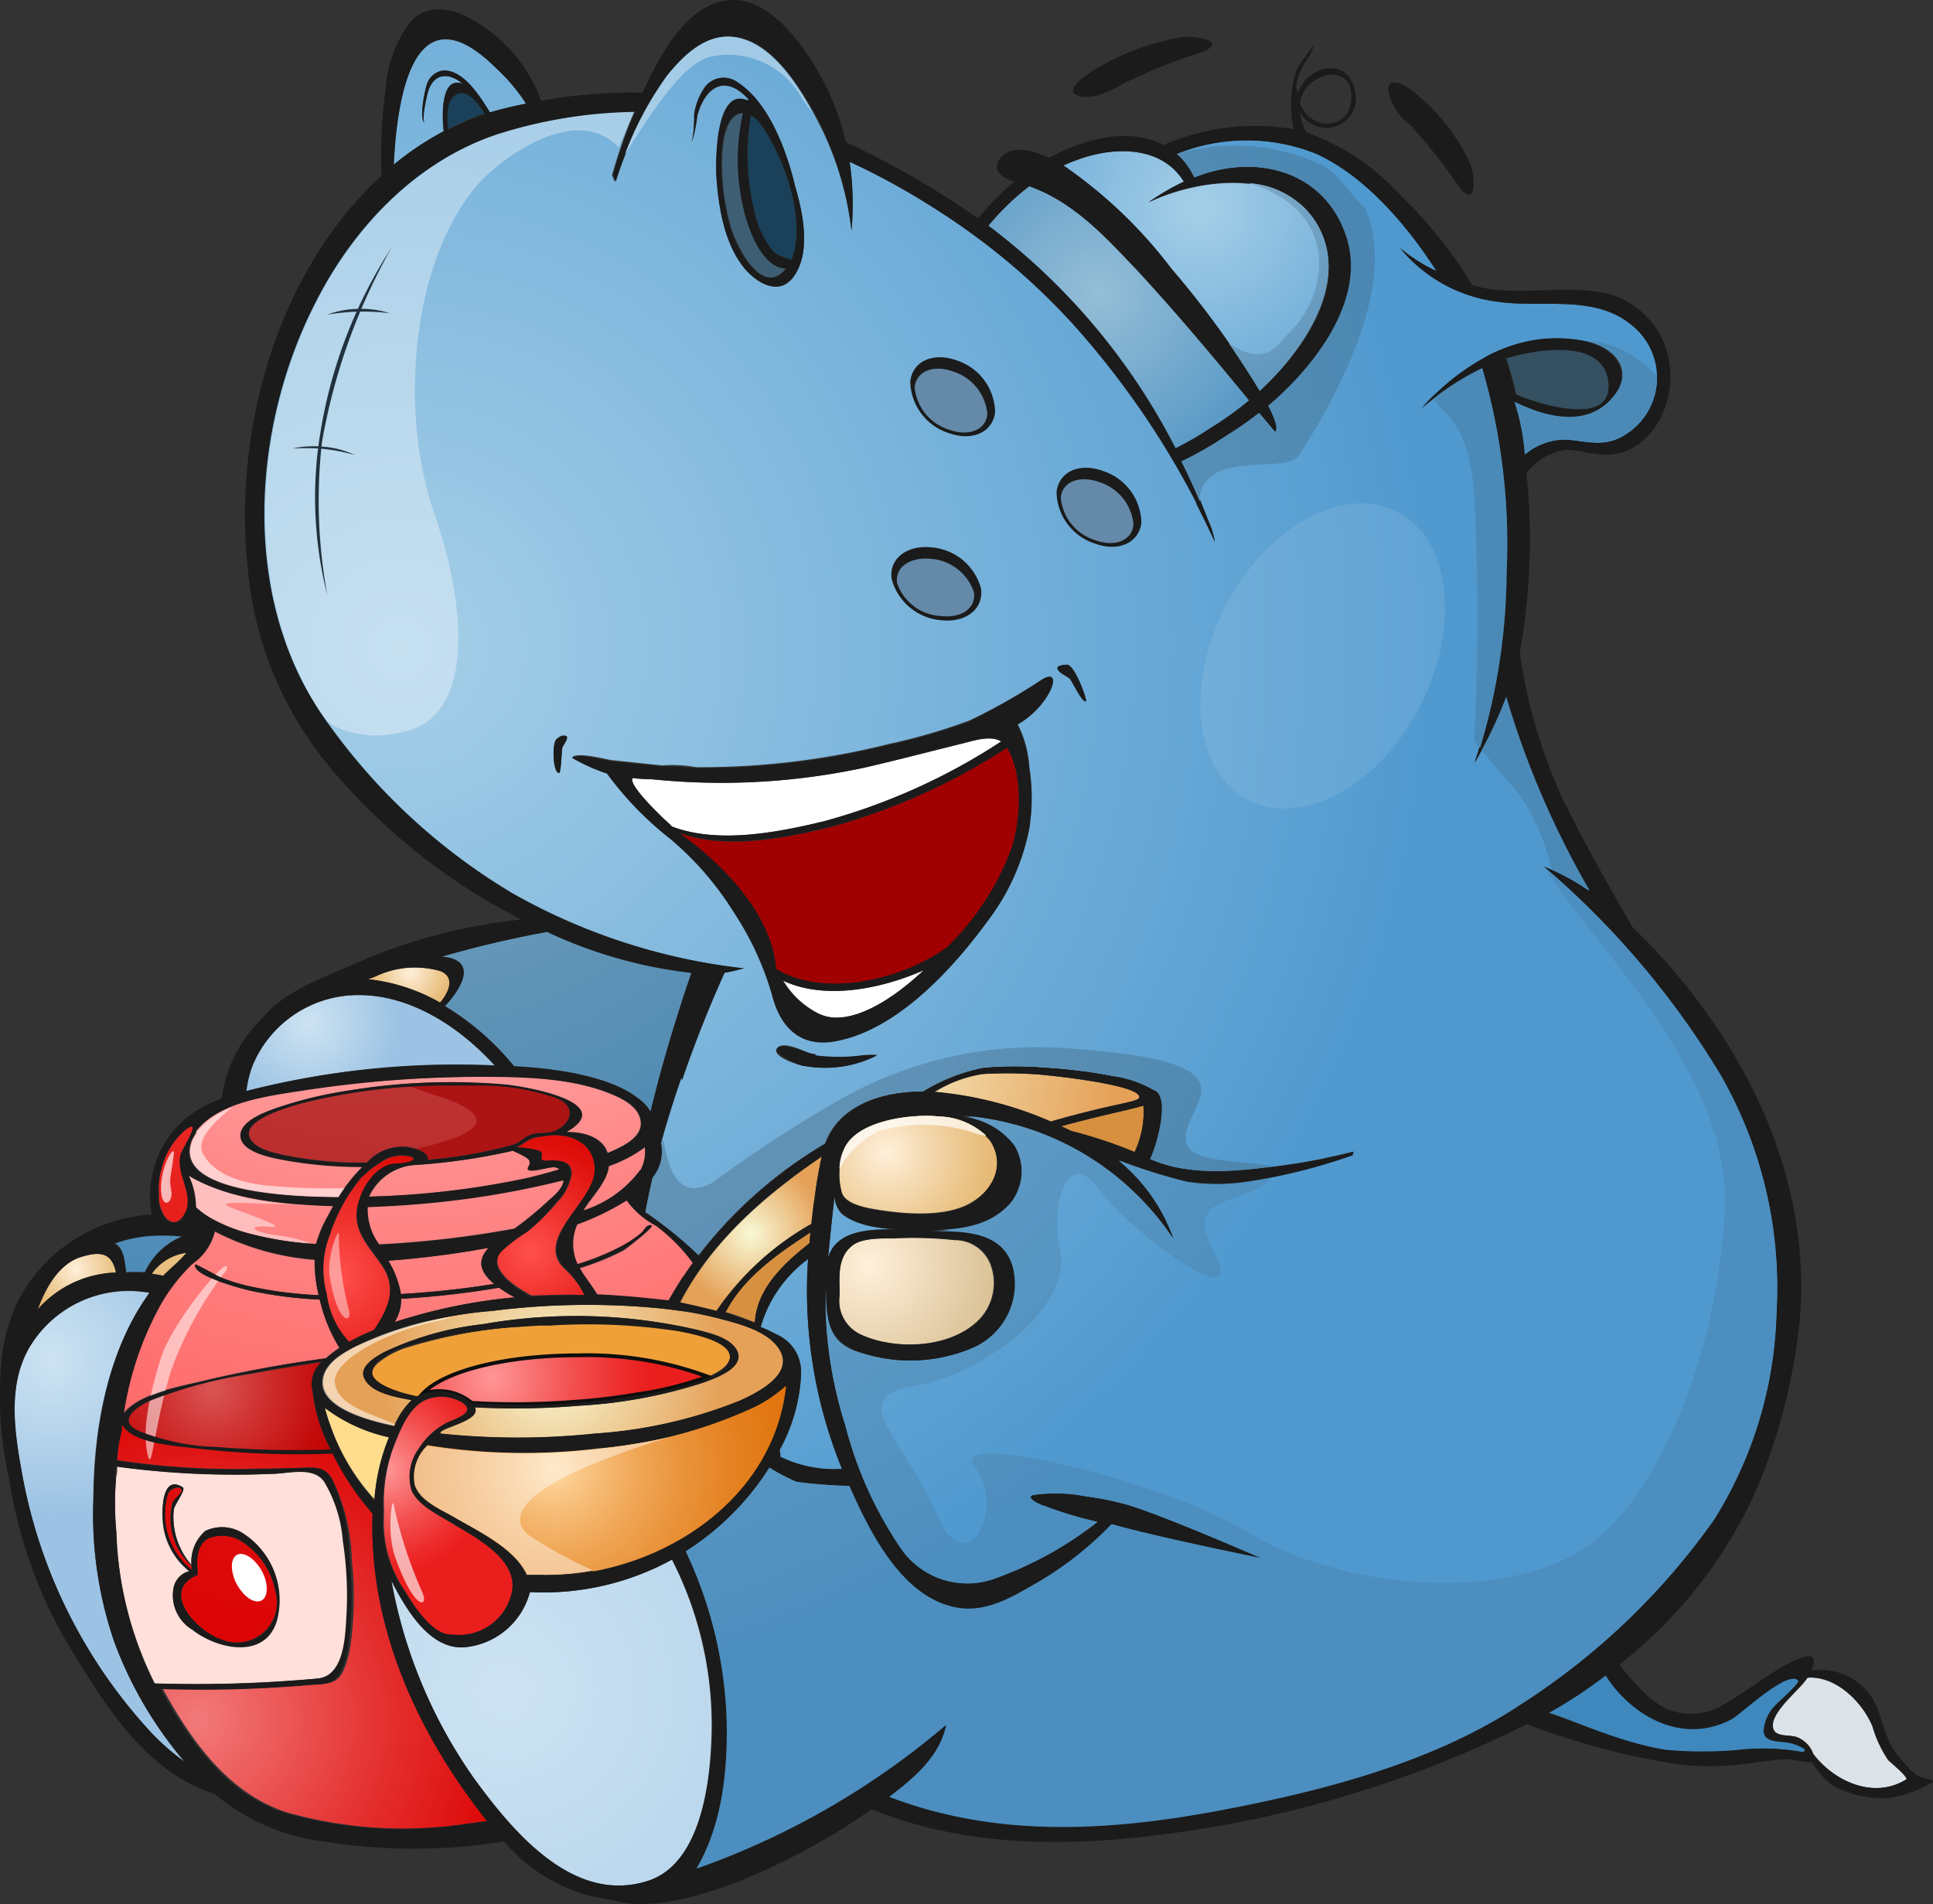 <svg xmlns="http://www.w3.org/2000/svg" xmlns:xlink="http://www.w3.org/1999/xlink" viewBox="0 0 122.36 120.56">
  <rect x="0" y="0" width="122.36" height="120.56" fill="#333333" stroke="none"/>
  <defs>
    <radialGradient id="radial-gradient" cx="35.06" cy="92.98" r="22.94" gradientUnits="userSpaceOnUse">
      <stop offset="0" stop-color="#ffd9a1"/>
      <stop offset=".1" stop-color="#f8c17e"/>
      <stop offset=".23" stop-color="#f0a757"/>
      <stop offset=".37" stop-color="#e99138"/>
      <stop offset=".51" stop-color="#e4801f"/>
      <stop offset=".65" stop-color="#e1740e"/>
      <stop offset=".81" stop-color="#df6d03"/>
      <stop offset="1" stop-color="#de6b00"/>
    </radialGradient>
    <radialGradient id="radial-gradient-2" cx="13.48" cy="87.95" r="8.6" gradientUnits="userSpaceOnUse">
      <stop offset="0" stop-color="#da5555"/>
      <stop offset=".35" stop-color="#d03232"/>
      <stop offset=".77" stop-color="#c50e0e"/>
      <stop offset="1" stop-color="#c10000"/>
    </radialGradient>
    <radialGradient id="radial-gradient-3" cx="24.48" cy="93.02" r="6.6" gradientUnits="userSpaceOnUse">
      <stop offset="0" stop-color="#ff9696"/>
      <stop offset=".08" stop-color="#fd8b8b"/>
      <stop offset=".51" stop-color="#f35050"/>
      <stop offset=".83" stop-color="#ed2c2c"/>
      <stop offset="1" stop-color="#eb1e1e"/>
    </radialGradient>
    <radialGradient id="radial-gradient-4" cx="25.33" cy="40.96" r="66.65" gradientUnits="userSpaceOnUse">
      <stop offset="0" stop-color="#ffdada"/>
      <stop offset=".16" stop-color="#ffc0c0"/>
      <stop offset=".55" stop-color="#ff8585"/>
      <stop offset=".85" stop-color="#ff6161"/>
      <stop offset="1" stop-color="#ff5353"/>
    </radialGradient>
    <radialGradient id="radial-gradient-5" cx="25.33" cy="40.95" r="66.66" gradientUnits="userSpaceOnUse">
      <stop offset="0" stop-color="#c95b5b"/>
      <stop offset=".33" stop-color="#bf3b3b"/>
      <stop offset=".77" stop-color="#b41717"/>
      <stop offset="1" stop-color="#b00909"/>
    </radialGradient>
    <radialGradient id="radial-gradient-6" cx="21.37" cy="80.75" r="9.94" gradientUnits="userSpaceOnUse">
      <stop offset="0" stop-color="#ff504d"/>
      <stop offset=".3" stop-color="#f23632"/>
      <stop offset=".76" stop-color="#e0120e"/>
      <stop offset="1" stop-color="#d90400"/>
    </radialGradient>
    <radialGradient id="radial-gradient-7" cx="25.33" cy="40.96" r="66.66" xlink:href="#radial-gradient-4"/>
    <radialGradient id="radial-gradient-8" cx="25.95" cy="61.59" r="3.7" gradientUnits="userSpaceOnUse">
      <stop offset="0" stop-color="#fff0da"/>
      <stop offset=".15" stop-color="#f9e3c3"/>
      <stop offset=".55" stop-color="#ebc488"/>
      <stop offset=".84" stop-color="#e1b064"/>
      <stop offset="1" stop-color="#dea856"/>
    </radialGradient>
    <radialGradient id="radial-gradient-9" cx="25.33" cy="40.96" r="66.65" xlink:href="#radial-gradient-4"/>
    <radialGradient id="radial-gradient-10" cx="25.33" cy="40.93" r="66.69" xlink:href="#radial-gradient-4"/>
    <radialGradient id="radial-gradient-11" cx="47.53" cy="78.13" r="4.69" gradientUnits="userSpaceOnUse">
      <stop offset="0" stop-color="#f8f9d6"/>
      <stop offset="1" stop-color="#e5a158"/>
    </radialGradient>
    <radialGradient id="radial-gradient-12" cx="25.33" cy="40.97" r="66.64" xlink:href="#radial-gradient-4"/>
    <radialGradient id="radial-gradient-13" cx="25.33" cy="40.96" r="66.65" gradientUnits="userSpaceOnUse">
      <stop offset="0" stop-color="#a6cfe8"/>
      <stop offset="1" stop-color="#4f99cf"/>
    </radialGradient>
    <radialGradient id="radial-gradient-14" cx="25.33" cy="40.95" r="66.67" xlink:href="#radial-gradient-4"/>
    <radialGradient id="radial-gradient-15" cx="25.33" cy="40.96" r="66.65" xlink:href="#radial-gradient-13"/>
    <radialGradient id="radial-gradient-16" cx="25.33" cy="40.96" r="66.65" gradientUnits="userSpaceOnUse">
      <stop offset="0" stop-color="#7da6bf"/>
      <stop offset="1" stop-color="#2670a6"/>
    </radialGradient>
    <radialGradient id="radial-gradient-17" cx="69.55" cy="18.54" r="16.94" gradientUnits="userSpaceOnUse">
      <stop offset="0" stop-color="#95bed7"/>
      <stop offset="1" stop-color="#3e88be"/>
    </radialGradient>
    <radialGradient id="radial-gradient-18" cx="25.33" cy="40.96" r="66.64" xlink:href="#radial-gradient-4"/>
    <radialGradient id="radial-gradient-19" cx="75.91" cy="13.16" r="18.34" xlink:href="#radial-gradient-13"/>
    <radialGradient id="radial-gradient-20" cx="25.33" cy="40.95" r="66.67" xlink:href="#radial-gradient-4"/>
    <radialGradient id="radial-gradient-21" cx="25.33" cy="40.96" r="66.64" xlink:href="#radial-gradient-8"/>
    <radialGradient id="radial-gradient-22" cx="25.33" cy="40.96" r="66.64" xlink:href="#radial-gradient-4"/>
    <radialGradient id="radial-gradient-23" cx="25.33" cy="40.96" r="66.65" xlink:href="#radial-gradient-6"/>
    <radialGradient id="radial-gradient-24" cx="33.6" cy="79.28" r="8.58" xlink:href="#radial-gradient-6"/>
    <radialGradient id="radial-gradient-25" cx="34.99" cy="86.81" r="10.73" xlink:href="#radial-gradient-11"/>
    <radialGradient id="radial-gradient-26" cx="19.57" cy="64.77" r="5.65" gradientUnits="userSpaceOnUse">
      <stop offset="0" stop-color="#cde3f2"/>
      <stop offset="1" stop-color="#9cc3e4"/>
    </radialGradient>
    <radialGradient id="radial-gradient-27" cx="53" cy="66.07" r="17.84" xlink:href="#radial-gradient-11"/>
    <radialGradient id="radial-gradient-28" cx="56.1" cy="72.96" r="9.59" xlink:href="#radial-gradient-8"/>
    <radialGradient id="radial-gradient-29" cx="25.33" cy="40.96" r="66.65" xlink:href="#radial-gradient-13"/>
    <radialGradient id="radial-gradient-30" cx="55.06" cy="80.12" r="9.43" gradientUnits="userSpaceOnUse">
      <stop offset="0" stop-color="#fff0da"/>
      <stop offset="1" stop-color="#d3b98a"/>
    </radialGradient>
    <radialGradient id="radial-gradient-31" cx="25.33" cy="39.76" r="67.12" xlink:href="#radial-gradient-17"/>
    <radialGradient id="radial-gradient-32" cx="25.34" cy="40.95" r="66.65" xlink:href="#radial-gradient-13"/>
    <radialGradient id="radial-gradient-33" cx="25.33" cy="40.97" r="66.64" gradientUnits="userSpaceOnUse">
      <stop offset="0" stop-color="#86afc8"/>
      <stop offset="1" stop-color="#2f79af"/>
    </radialGradient>
    <radialGradient id="radial-gradient-34" cx="12.5" cy="108.86" r="22.19" gradientUnits="userSpaceOnUse">
      <stop offset="0" stop-color="#f27a7a"/>
      <stop offset=".09" stop-color="#f06d6d"/>
      <stop offset=".52" stop-color="#e53232"/>
      <stop offset=".83" stop-color="#de0e0e"/>
      <stop offset="1" stop-color="#db0000"/>
    </radialGradient>
    <radialGradient id="radial-gradient-35" cx="4.79" cy="80.36" r="4.15" xlink:href="#radial-gradient-8"/>
    <radialGradient id="radial-gradient-36" cx="25.33" cy="40.95" r="66.65" xlink:href="#radial-gradient-34"/>
    <radialGradient id="radial-gradient-37" cx="25.33" cy="40.98" r="66.62" xlink:href="#radial-gradient-34"/>
    <radialGradient id="radial-gradient-38" cx="31.94" cy="107" r="42.05" xlink:href="#radial-gradient-26"/>
    <radialGradient id="radial-gradient-39" cx="3.32" cy="86.08" r="9.84" xlink:href="#radial-gradient-26"/>
    <radialGradient id="radial-gradient-40" cx="31.15" cy="87.21" r="10" xlink:href="#radial-gradient-3"/>
    <radialGradient id="radial-gradient-41" cx="25.33" cy="40.96" r="66.65" xlink:href="#radial-gradient-4"/>
    <radialGradient id="radial-gradient-42" cx="25.33" cy="40.96" r="66.65" xlink:href="#radial-gradient-13"/>
    <radialGradient id="radial-gradient-43" cx="25.33" cy="40.96" r="66.65" xlink:href="#radial-gradient-13"/>
    <radialGradient id="radial-gradient-44" cx="25.33" cy="40.96" r="66.65" xlink:href="#radial-gradient-13"/>
    <radialGradient id="radial-gradient-45" cx="25.33" cy="40.96" r="66.65" xlink:href="#radial-gradient-13"/>
    <radialGradient id="radial-gradient-46" cx="25.33" cy="40.96" r="66.65" xlink:href="#radial-gradient-13"/>
    <radialGradient id="radial-gradient-47" cx="25.33" cy="40.96" r="66.65" xlink:href="#radial-gradient-13"/>
    <radialGradient id="radial-gradient-48" cx="25.34" cy="40.96" r="66.64" xlink:href="#radial-gradient-13"/>
    <radialGradient id="radial-gradient-49" cx="25.33" cy="40.96" r="66.65" xlink:href="#radial-gradient-13"/>
    <radialGradient id="radial-gradient-50" cx="25.34" cy="40.96" r="66.64" xlink:href="#radial-gradient-13"/>
    <radialGradient id="radial-gradient-51" cx="25.33" cy="40.96" r="66.65" xlink:href="#radial-gradient-13"/>
    <radialGradient id="radial-gradient-52" cx="25.33" cy="40.96" r="66.65" xlink:href="#radial-gradient-13"/>
    <radialGradient id="radial-gradient-53" cx="75.91" cy="13.16" r="18.34" xlink:href="#radial-gradient-13"/>
    <radialGradient id="radial-gradient-54" cx="25.33" cy="40.96" r="66.64" xlink:href="#radial-gradient-13"/>
    <radialGradient id="radial-gradient-55" cx="35.06" cy="92.98" r="22.94" xlink:href="#radial-gradient"/>
    <radialGradient id="radial-gradient-56" cx="35.06" cy="92.98" r="22.94" xlink:href="#radial-gradient"/>
    <radialGradient id="radial-gradient-57" cx="56.1" cy="72.96" r="9.59" xlink:href="#radial-gradient-8"/>
    <style>
      .cls-1{fill:url(#radial-gradient)}.cls-2{fill:url(#radial-gradient-2)}.cls-3{fill:url(#radial-gradient-3)}.cls-4{fill:url(#radial-gradient-4)}.cls-5{fill:url(#radial-gradient-5)}.cls-6{fill:url(#radial-gradient-6)}.cls-7{fill:url(#radial-gradient-7)}.cls-8{fill:#ffdd8d}.cls-9{fill:url(#radial-gradient-8)}.cls-10{fill:url(#radial-gradient-9)}.cls-11{fill:url(#radial-gradient-10)}.cls-12{fill:url(#radial-gradient-11)}.cls-13{fill:url(#radial-gradient-12)}.cls-14{fill:url(#radial-gradient-13)}.cls-15{fill:url(#radial-gradient-14)}.cls-16{fill:#1a4159}.cls-17{fill:url(#radial-gradient-15)}.cls-18{fill:url(#radial-gradient-16)}.cls-19{fill:url(#radial-gradient-17)}.cls-20{fill:url(#radial-gradient-18)}.cls-21{fill:url(#radial-gradient-19)}.cls-22{fill:#d69040}.cls-23{fill:url(#radial-gradient-20)}.cls-24{fill:url(#radial-gradient-21)}.cls-25{fill:#efa039}.cls-26{fill:url(#radial-gradient-22)}.cls-27{fill:url(#radial-gradient-23)}.cls-28{fill:url(#radial-gradient-24)}.cls-29{fill:url(#radial-gradient-25)}.cls-30{fill:url(#radial-gradient-26)}.cls-31{fill:url(#radial-gradient-27)}.cls-32{fill:url(#radial-gradient-28)}.cls-33{fill:url(#radial-gradient-29)}.cls-34{fill:#a10000}.cls-35,.cls-53,.cls-54,.cls-55,.cls-59,.cls-60,.cls-61,.cls-63,.cls-81,.cls-83,.cls-86,.cls-88{fill:#fff}.cls-36{fill:#dce3e8}.cls-37{fill:url(#radial-gradient-30)}.cls-38{fill:url(#radial-gradient-31)}.cls-39{fill:#355061}.cls-40{fill:url(#radial-gradient-32)}.cls-41{fill:url(#radial-gradient-33)}.cls-42{fill:#ffe0da}.cls-43{fill:url(#radial-gradient-34)}.cls-44{fill:url(#radial-gradient-35)}.cls-45{fill:url(#radial-gradient-36)}.cls-46{fill:url(#radial-gradient-37)}.cls-47{fill:url(#radial-gradient-38)}.cls-48{fill:url(#radial-gradient-39)}.cls-49{fill:#3e5e73}.cls-50{fill:#1b1b1b}.cls-51{stroke:#0d0d0d;stroke-width:.24px;fill:url(#radial-gradient-40)}.cls-52{fill:url(#radial-gradient-41)}.cls-53{opacity:.6}.cls-54{opacity:.47}.cls-55{opacity:.54}.cls-56{fill:none}.cls-57{fill:#ac1313}.cls-58{fill:#e02626}.cls-59{opacity:.68}.cls-60{opacity:.44}.cls-61{opacity:.63}.cls-62{fill:#6589a9}.cls-63{opacity:.36}.cls-64{fill:#21313d}.cls-65{fill:url(#radial-gradient-42)}.cls-66{fill:url(#radial-gradient-43)}.cls-67,.cls-70,.cls-74,.cls-79{fill:#44667d}.cls-67{opacity:.35}.cls-68{fill:url(#radial-gradient-44)}.cls-69{fill:url(#radial-gradient-45)}.cls-70{opacity:.2}.cls-71{fill:url(#radial-gradient-46)}.cls-72{fill:url(#radial-gradient-47)}.cls-73{fill:url(#radial-gradient-48)}.cls-74{opacity:.29}.cls-75{fill:url(#radial-gradient-49)}.cls-76{fill:url(#radial-gradient-50)}.cls-77{fill:url(#radial-gradient-51)}.cls-78{fill:url(#radial-gradient-52)}.cls-79{opacity:.38}.cls-80{fill:url(#radial-gradient-53)}.cls-81{opacity:.09}.cls-82{fill:url(#radial-gradient-54)}.cls-83{opacity:.53}.cls-84{fill:url(#radial-gradient-55)}.cls-85{fill:url(#radial-gradient-56)}.cls-86{opacity:.43}.cls-87{fill:url(#radial-gradient-57)}.cls-88{opacity:.69}
    </style>
  </defs>
  <g id="Слой_2" data-name="Слой 2">
    <g id="Слой_1-2" data-name="Слой 1">
      <path class="cls-1" d="M33.36 99.7h.94c7 .13 14.64-4.46 15.46-12a8.45 8.45 0 01-2 1.35 29.39 29.39 0 01-9.88 2.61 38.62 38.62 0 01-10.79-.21 2.69 2.69 0 00-.8 2.5c.33 1 1.63 1.53 2.44 2C30.26 97 32.56 98 33.36 99.7z"/>
      <path class="cls-2" d="M8.82 90.65a14.23 14.23 0 004.84 1 63.14 63.14 0 007.28.16 10.45 10.45 0 01-1.15-3.69 1.86 1.86 0 01.6-1.88c-1.49.22-3 .46-4.45.74a29.59 29.59 0 00-6.48 1.72c-.92.42-2.08 1.3-.64 1.95z"/>
      <path class="cls-3" d="M28.6 103.49a3.41 3.41 0 003.82-2.78c.33-2.07-2.5-3.46-3.92-4.33-.82-.51-2-1.07-2.44-2a3 3 0 01.44-2.64 4.69 4.69 0 011.74-1.63c.45-.25 2-.66 1-1.32a2.59 2.59 0 00-2.07-.24c-1.17.35-1.76 1.78-2.17 2.82a10.27 10.27 0 00-.69 4.19v.41a7.58 7.58 0 001.35 4.78c.46.82 1.75 2.85 2.94 2.74z"/>
      <path class="cls-4" d="M21.42 75.79a10.88 10.88 0 011.52-1.92 27.58 27.58 0 01-4.72-.39c-.81-.15-3-.49-3-1.56s2-1.68 2.78-1.94a25.17 25.17 0 013.84-.89A39.85 39.85 0 0132 68.68c1.2.12 7.06 1.11 3.79 3 1 0 2.27.28 2.6 1.34.82-.35 2.31-1 2.11-2.08-.14-.77-.92-1.25-1.58-1.54-2.7-1.24-6.06-1.25-9-1.21a74.76 74.76 0 00-10.59.81c-2.19.34-5.41.71-6.89 2.6a.18.18 0 000 .07l-.24.42c-1.59 3.65 7.44 3.68 9.22 3.7z"/>
      <path class="cls-5" d="M35.22 69.51a14.51 14.51 0 00-4.85-.8h-2.28a38.18 38.18 0 00-7.91.87c-.73.16-5.15 1.14-4.33 2.53.37.64 1.42.86 2.07 1a23.6 23.6 0 005.31.49 3 3 0 012.44-1c.3 0 1.55.27 1.39.82a29.18 29.18 0 005.56-1c.6-.29.64-.68 1.8-.7 1.42 0 2.44-1.55.8-2.21z"/>
      <path class="cls-6" d="M20.87 78.2a6 6 0 00-.19 3.8 5.37 5.37 0 001.41 3 15.06 15.06 0 011.57-.75c.89-1.31 1.5-2.62.55-4.06-.79-1.21-1.89-2.16-1.59-3.74.23-1.19 1.2-2.81 2.61-2.74.14 0 1.43-.17.76-.47a2.31 2.31 0 00-1.91.38 5.69 5.69 0 00-.84.62l-.4.37a11 11 0 00-1.97 3.59z"/>
      <path class="cls-7" d="M12.36 76.43a5.15 5.15 0 001.12.79 10.37 10.37 0 002.47.93 20.74 20.74 0 004.07.61 8 8 0 01.73-1.76c.1-.21.21-.43.33-.65-3-.11-6.57-.35-9.18-1.94a4.76 4.76 0 01.46 2.02z"/>
      <path class="cls-8" d="M24.62 91a10.4 10.4 0 01-4.06-1.87c.09.35.19.7.31 1a13.69 13.69 0 002.83 4.79 13 13 0 01.92-3.92z"/>
      <path class="cls-9" d="M27.87 61.48a5.82 5.82 0 00-4.12.35l-.45.17a11.56 11.56 0 014.54 1.49c.52-.59 1.06-1.61.03-2.01z"/>
      <path class="cls-10" d="M38.54 73.84c-.08 1-1.14 2-1.62 2.83a7.21 7.21 0 003.61-2.56 2.48 2.48 0 00.3-1.47 8.49 8.49 0 01-2.29 1.2z"/>
      <path class="cls-11" d="M31.59 81.53a56 56 0 01-6.2.7 2.59 2.59 0 01-.23 1.14l-.16.33a34.81 34.81 0 017.58-1.56 8.93 8.93 0 01-.99-.61z"/>
      <path class="cls-12" d="M43.05 82.48c.76.16 1.57.35 2.32.54a17.94 17.94 0 016-5.5c.06-.49.11-1 .18-1.46a25.87 25.87 0 01.45-2.82c-3.55 2.43-6.94 5.35-8.95 9.24z"/>
      <path class="cls-13" d="M41.54 77.59A5.41 5.41 0 0139.67 76a15.85 15.85 0 01-3.15 1.54 3.07 3.07 0 000 2.55A15.87 15.87 0 0039.24 79a7.61 7.61 0 001.39-.92c.14-.13.39-.49.6-.46s-1.59 1.47-1.8 1.58a17 17 0 01-2.73 1.1c.33.59.77 1.1 1.11 1.68 1.51.06 3 .21 4.52.38q.44-.78.93-1.53c.18-.29.38-.58.6-.89a11.24 11.24 0 00-2.32-2.35z"/>
      <path class="cls-14" d="M53.3 93a29.78 29.78 0 01-2.15-13.29 8.11 8.11 0 00-3 4.3 10 10 0 011 .47A2.58 2.58 0 0150.71 87a10.91 10.91 0 01-1.38 4.87c0 .15.05.3.07.45a7.85 7.85 0 003.9.68z"/>
      <path class="cls-15" d="M31.28 81.29c-1.11-.93-.94-1.66-.34-2.29-1.81.34-3.64.58-5.48.75l-.88.07a6 6 0 01.8 2.11 58.76 58.76 0 005.9-.64z"/>
      <path class="cls-16" d="M28.94 5.92c-.75.33-.65 1.61-.58 2.26a16.31 16.31 0 012.33-1c-.29-.43-1.03-1.58-1.75-1.26z"/>
      <path class="cls-17" d="M29.28 5.3c-1-.81-1.93-.61-2.24.65-.06.24-.39 1.67-.16 1.87-.37-.33 0-2 .12-2.44a1.27 1.27 0 011-.91c1.32-.11 2.43 1.72 3 2.65.75-.23 1.52-.4 2.29-.56a11.65 11.65 0 00-1.89-2.25c-5.07-5-6.25 1.41-6.49 6.13a18.64 18.64 0 013.17-2.12c-.08-.7-.28-3.55 1.2-3.02z"/>
      <path class="cls-18" d="M28.16 63.69a17 17 0 014.38 3.81c4 .22 6.52 1 7.81 2a2.69 2.69 0 01.83.88c.75-3.13 1.68-6.14 2.59-8.8A29.22 29.22 0 0134.63 59a67.94 67.94 0 00-6.69 1.56c2.35.18 1.3 1.98.22 3.13z"/>
      <path class="cls-19" d="M74.39 28.39a20.24 20.24 0 002.21-1.28 21.35 21.35 0 002.46-1.76c-2.3-2.8-4.63-5.58-7.09-8.24-2-2.1-4-4.34-6.82-5.32a16 16 0 00-2.61 2.5 40.87 40.87 0 0111.85 14.1z"/>
      <path class="cls-20" d="M12.91 87.41A77.69 77.69 0 0120.63 86a7.14 7.14 0 01.86-.66 10.12 10.12 0 01-1.25-3.06 25.93 25.93 0 01-4.47-.58c-.39-.09-3.63-.93-3.41-1.64 0-.06 1.43.74 1.58.8a11.24 11.24 0 001.73.55 25.21 25.21 0 004.5.59 8.83 8.83 0 01-.26-2.23 16.46 16.46 0 01-6.33-1.8A3.5 3.5 0 0112.17 80a11.37 11.37 0 00-2 2.55 20.4 20.4 0 00-2.36 6.93c1.06-1.3 3.6-1.7 5.1-2.07z"/>
      <path class="cls-21" d="M74.14 17a58 58 0 015.61 7.72c2.63-2.42 5.69-6.7 3.71-10.39S76 11.25 72.7 12.81a15.24 15.24 0 012.24-1.31c-1.42-2.29-4.42-2.23-6.69-1.4a9.77 9.77 0 00-.94.39A29.4 29.4 0 0174.14 17z"/>
      <path class="cls-22" d="M51.24 78.71l.06-.71c-2 1.31-4.25 2.85-5.38 5.07.61.16 1.27.43 1.86.65.13-2.17 1.86-3.72 3.46-5.01z"/>
      <path class="cls-23" d="M32.49 72.86a39.12 39.12 0 01-6.29.91 3.43 3.43 0 00-2.83 2 54.59 54.59 0 0010-1.16c1.16-.26 1.92-.51 2.12-.57a.77.77 0 00-.4-.14c-.22 0-1.75.34-1.51-.08s-.8-.77-1.09-.96z"/>
      <path class="cls-24" d="M11.8 79.32a3.2 3.2 0 00-2.19 1.32l.72.13c.47-.5 1.03-.91 1.47-1.45z"/>
      <path class="cls-25" d="M36.27 88.76a39.43 39.43 0 004.06-.48c1.1-.19 6.34-1 5.83-2.64-.19-.63-1.45-1.13-3.39-1.46a37.74 37.74 0 00-8-.33h-.67L33 84a31 31 0 00-7.14 1.3 5.5 5.5 0 00-1.92 1c-1.39 1.25 1.61 2 2.5 2.18a3.18 3.18 0 013.44.42 47.44 47.44 0 006.39-.14z"/>
      <path class="cls-26" d="M24 78.78a65 65 0 008.56-1 21.79 21.79 0 002.11-1.73c.39-.34 1-.79 1-1.35a57 57 0 01-9.08 1.5c-1.15.1-2.27.16-3.37.17a3.77 3.77 0 00.78 2.41z"/>
      <path class="cls-27" d="M10.28 76.72c.29.68.87.89 1.29.32 1-1.31-.52-2.73-.09-4.05.15-.44 1.45-2.44.2-1.42a4.81 4.81 0 00-1.36 2.1 5 5 0 00-.25 2 2 2 0 00.21 1.05z"/>
      <path class="cls-28" d="M34.94 71.89c-.16 0-.88.1-1 .13-.73.21-.78.45-1.27.64a6.6 6.6 0 011.46.21c.47.22-.28.67.51.64s1.59-.06 1.55.85a3.32 3.32 0 01-.94 1.79A13.15 13.15 0 0133.36 78a10.06 10.06 0 00-1.61 1.2c-1 1.14 1.07 2.38 1.9 2.82 1.13-.02 2.26-.09 3.35-.02a5.49 5.49 0 00-1.26-1.65c-2-1.9 1.83-4.25 1.9-6.17.1-1.69-1.39-2.38-2.7-2.29z"/>
      <path class="cls-29" d="M43.47 83.05c-.71-.1-1-.14-1.76-.22a47.81 47.81 0 00-10.56.17 25.19 25.19 0 00-8.73 2.29c-.78.41-1.82 1-2 2-.33 1.92 3.2 2.72 4.52 3a4.65 4.65 0 011.12-1.64c-.89-.18-2.58-.45-3-1.4-.34-.74.72-1.34 1.24-1.63a19.46 19.46 0 016.26-1.78 34 34 0 0113.37.31c.81.2 2.54.58 2.8 1.55s-1.72 1.67-2.39 1.9a31 31 0 01-7.66 1.4 48.74 48.74 0 01-6.62.11c.45.88-2.38 1.31-2.18 1.66a47 47 0 009.78 0 29.78 29.78 0 009.14-2.07c1-.46 3.39-1.6 2.61-3.12-.61-1.2-2.37-1.69-3.55-2a22.63 22.63 0 00-2.39-.53z"/>
      <path class="cls-30" d="M31.33 67.45c-2.18-2.4-5.27-4.45-8.62-4.45A7.24 7.24 0 0016 67.43a7.13 7.13 0 00-.43 1.65 53.42 53.42 0 0115.76-1.63z"/>
      <path class="cls-31" d="M65.29 68a26.54 26.54 0 00-3.09 0 8.22 8.22 0 00-3.06 1.16A23.1 23.1 0 0166.52 71c3.75-1.09 5.45-1.22 5.58-1.49.39-.84-6.28-1.51-6.81-1.51z"/>
      <path class="cls-22" d="M67.82 71.61a27.77 27.77 0 014 1.33 5.89 5.89 0 00.56-2.94c-1 .29-2.77.63-5.21 1.3.22.1.44.21.65.31z"/>
      <path class="cls-32" d="M53.52 72.57a4.18 4.18 0 00-.25 2.85c.16.86 1.75 1.08 2.43 1.19 1.68.26 4.08.44 5.65-.4s2.29-2.42 1.34-4a4.23 4.23 0 00-3.22-1.56c-1.7-.14-5.01.24-5.95 1.92z"/>
      <path class="cls-33" d="M108.51 96.17a25.93 25.93 0 003.95-13.11A27.08 27.08 0 00108.88 68 54 54 0 0097.7 54.84a14.49 14.49 0 012.87 1.54 56.32 56.32 0 01-5.22-12.25 27.58 27.58 0 01-2 4.17 38.76 38.76 0 002-12 39.58 39.58 0 00-1.51-12.95A16.88 16.88 0 0090 25.87c2.68-2.93 6.21-5.09 10.34-4.27 2 .39 3.33 2 1.64 3.77s-4.22 1-6.06.11a14 14 0 01.65 3.32 3.93 3.93 0 012.69-.95c1.28.13 2.34.47 3.55-.24a4.25 4.25 0 00.54-7c-2.34-2-5.66-1.1-8.44-1.49a9.5 9.5 0 01-6.24-3.4 10.12 10.12 0 002.31 1.46c-1.83-2.85-4.46-6-7.59-7.42a11.76 11.76 0 00-8.84 0 4.41 4.41 0 011.09 1.47c3.84-1.55 8.24-.46 9.63 3.75 1.33 4-2.07 8.3-4.94 10.72.48.93.65 1.54.4 1.66l-1-1.2a21.16 21.16 0 01-2.1 1.46 21.61 21.61 0 01-2.8 1.6c.6 1.2 1.15 2.43 1.63 3.69a5.37 5.37 0 01.44 1.41 54.7 54.7 0 00-9-13.8 45.11 45.11 0 00-14.12-10.28 18.48 18.48 0 01.12 4.36A20.24 20.24 0 0051 6.32c-1-1.66-2.59-3.86-4.75-4-1.67-.1-3 1.21-4 2.44a24.3 24.3 0 00-3.34 6.75l-.17-.42a37.25 37.25 0 011.38-4 30.11 30.11 0 00-8.74 1.43c-5.13 1.73-9 5.85-11.45 10.59-4.08 8-4.75 18.86.58 26.45a38.64 38.64 0 0011.85 11 38.37 38.37 0 0014.67 4.75c-.42.1-.83.22-1.25.28a77.2 77.2 0 00-3.94 10.81 2.62 2.62 0 01-.56 2.18c-.17.72-.32 1.45-.46 2.18a25.78 25.78 0 013.36 2.72 28.06 28.06 0 018-7.07c.91-2.51 3.78-3.34 6.21-3.3a11.51 11.51 0 013.86-1.51 23.94 23.94 0 013.88 0 31.46 31.46 0 014.21.53A7.13 7.13 0 0173 69c1.17.34.16 3.71-.2 4.38 2.41 1.07 5.3.79 7.84.47a40.56 40.56 0 005-.94s0 .08-.06.21a35.5 35.5 0 01-6.79 1.69 12.41 12.41 0 01-3.65 0 34.7 34.7 0 01-4.38-1.38 11.29 11.29 0 013.48 5 17.5 17.5 0 00-13.48-7.82 4.74 4.74 0 013.37 1.83 3.22 3.22 0 01-.26 3.75c-1.32 1.43-3.08 1.62-4.93 1.68 2 0 4.41 0 5.09 2.24a4.43 4.43 0 01-2.59 5.26 10 10 0 01-6.91.29c-2.21-.63-2.31-2.16-2.33-4.2a26.37 26.37 0 001.24 8.73A24.9 24.9 0 0057 98a5.1 5.1 0 005.82 2 23 23 0 006.65-3.65 24.32 24.32 0 01-3.33-1c-.14 0-1.36-.54-.72-.7a9.82 9.82 0 013.33.09 17.72 17.72 0 012.79.58c2 .64 6 2.34 8.3 3.33-1.61-.33-6.9-1.42-9.41-2.14h-.08a21.61 21.61 0 01-5.24 4c-1.44.84-3 1.63-4.75 1.23-3.36-.74-5.36-4.86-6.6-7.66a31.09 31.09 0 01-3.34-.26 12.22 12.22 0 01-1.72-.9c-.09.15-.19.3-.29.45a17.12 17.12 0 01-5 4.85A27 27 0 0146 109c.07 3.1-.3 6.59-1.91 9.31a49.93 49.93 0 0015.81-9.11c-.4 2-2 3.36-3.6 4.57 6.93 2.65 14.16 2.16 21.32.78 6.34-1.22 13.14-3 18.58-6.59a44.1 44.1 0 0012.31-11.79zM43.94 7.26a4.05 4.05 0 01.64-1.68 1.48 1.48 0 012.11-.36c2 1.25 3.13 4.4 3.63 6.54.5 1.68 1.06 4.26-.12 5.81-.88 1.15-2.21.39-3-.49-1.37-1.6-1.73-4.08-1.85-6.08-.05-1-.06-5.5 2-4.6a.56.56 0 01.05-.08c-1.43-1.6-2.71-.91-3.25 1A10.11 10.11 0 0143.8 9a8.52 8.52 0 00.14-1.74zM35.6 47.33c-.05.16-.08 1.61-.21 1.61-.4 0-.45-1.85-.18-2.12s.45-.3.64-.21-.21.62-.25.72zm19.06 19.88a7.34 7.34 0 01-3.72.29c-.23 0-2.16-.59-1.75-1.13s1.81.26 2.17.34a10.54 10.54 0 003.27.08s.94-.07.91 0-.71.36-.88.42zm9.75-21.39a7 7 0 01.75 2.74 12.25 12.25 0 010 3.87 14.06 14.06 0 01-2.6 5.79c-2.25 3.09-5.86 7.1-9.9 7.68-2.14.31-3.3-1.05-3.78-3a19 19 0 00-2.44-5.25 19.45 19.45 0 00-4-4.61 21 21 0 01-4-4.13 11.56 11.56 0 01-2.22-1c.55-.28 2 .15 2.54.22l3.15.33a8.4 8.4 0 012.14.11 48.84 48.84 0 0012.22-1.47 37.41 37.41 0 005.11-1.49A39.62 39.62 0 0066 43c1.38-.8.46 1.73-1.59 2.82zm4.34-1.41c-.29 0-.86-1.24-1-1.43s-.7-.4-.77-.62.5-.31.63-.27c.49.16 1.25 2.31 1.14 2.32z"/>
      <path class="cls-34" d="M52.59 52.37c-3 .73-6.63 1.44-9.61.38 2.71 1.93 5.88 5.11 6.15 8.63 3.12 1.86 8 .65 10.78-1.35a16.74 16.74 0 004.19-6.52c.51-1.81.65-4.49-.35-6.18a39.4 39.4 0 01-11.16 5.04z"/>
      <path class="cls-35" d="M49.58 62.08a5.48 5.48 0 002.34 2.14c1.46.66 3.81-.24 6.59-2.8-2.62 1.16-6.23 1.94-8.93.66z"/>
      <path class="cls-36" d="M119.54 111.44a7.62 7.62 0 01-1-2.15c-.64-1.53-2.32-3.21-4.12-3.07-.43.74-2.52 2.3-2.15 3.27.19.5 1 .34 1.44.48a1.78 1.78 0 011.08 1.08c1.32 1.73 3.8 2.88 5.86 1.63.22-.12-1-1.11-1.11-1.24z"/>
      <path class="cls-37" d="M53.94 78.87c-1 .78-.79 2-.79 3.13a2.36 2.36 0 001.27 2.5c2.29 1 5.81.88 7.6-1a3.35 3.35 0 00.7-3.36 2.41 2.41 0 00-2.3-1.62 24 24 0 00-3.79-.11c-.77.01-2.05-.06-2.69.46z"/>
      <path class="cls-38" d="M114 110.56a2.73 2.73 0 00-1-.29c-.51-.06-1.3 0-1.33-.74a2.51 2.51 0 01.79-1.64c.14-.17 1.54-1.37 1.39-1.53-.67-.7-3.64 2.15-4.19 2.44-2.83 1.53-5.86.13-7.66-2.27-.12-.17-.23-.33-.33-.49a29.41 29.41 0 01-3.63 2.39c2.59.85 4.6 2 7.29 2.49a29.28 29.28 0 004.77-.13 14 14 0 013.72.09c.41.12.64-.07.18-.32z"/>
      <path class="cls-35" d="M52.15 52a39.16 39.16 0 0011.23-5.05c-.71-.44-1.87 0-2.59.16-2 .5-4 1-6 1.48a43.05 43.05 0 01-13.54.75c-.39 0-.79 0-1.18-.08-.25.17.33 1 1.93 2.57.17.17.34.33.5.5 2.98 1.11 6.71.37 9.65-.33z"/>
      <path class="cls-39" d="M101.82 24c-.47-2.65-4.76-1.84-6.48-1.31A22.09 22.09 0 0196 25c1.27.55 6.38 2.21 5.82-1z"/>
      <path class="cls-40" d="M52.41 79.68c.58-2 3.15-1.79 4.79-1.81-1.24-.08-2.9-.2-3.9-1a1.6 1.6 0 01-.46-1.12c-.17 1.25-.29 2.61-.43 3.93z"/>
      <path class="cls-41" d="M8 80.54a9.55 9.55 0 011.19 0 4.41 4.41 0 012.4-2.29 10.91 10.91 0 00-2.49 0 8.72 8.72 0 00-1.88.41c.66.34.68 1.28.78 1.88z"/>
      <path class="cls-42" d="M9.8 106.58a84.66 84.66 0 0010.32-.31c1.72-.14 1.78-2.64 1.86-4a22.61 22.61 0 00-.23-4.72 8.57 8.57 0 00-1.19-3.76c-.72-1-2.28-.5-3.33-.48a55.42 55.42 0 01-9.81-.46c0 .24 0 .46-.07.67a19.76 19.76 0 000 3.44 23.27 23.27 0 002.45 9.62zm1.77-12.41c.22.14-.52 1.08-.57 1.41a4.56 4.56 0 001.12 3.5 2.58 2.58 0 01.88-2.15 2.44 2.44 0 012.42.17 5 5 0 012.07 5.51c-.76 2.43-3.77 1.78-5.34.54a2.52 2.52 0 01-1.15-2.69 1.35 1.35 0 011-1 4.47 4.47 0 01-1.68-3.37c-.07-.7 0-2.73 1.25-1.92z"/>
      <path class="cls-43" d="M23.59 95.83A17.34 17.34 0 0121.06 92a55.63 55.63 0 01-8.85-.35c-1.13-.14-3.85-.29-4.48-1.5v.35a9.1 9.1 0 00-.32 2.16 1.5 1.5 0 000-.22 49.1 49.1 0 008.9.54c1 0 2 0 3-.07.78 0 1.26 0 1.7.69a12.29 12.29 0 011.26 5.14 22.21 22.21 0 01-.06 5.28 6 6 0 01-.54 1.9c-.43.79-1.25.68-2 .74a79.19 79.19 0 01-9.37.25c1.8 3.29 4.14 6.62 7.84 7.83a27 27 0 0011.58.7l1.21-.16c-4.49-5.51-7.59-12.28-7.34-19.45z"/>
      <path class="cls-44" d="M7.34 80.57c-.25-1.28-1-1.35-2.17-1-1.48.43-2.33 2.09-2.78 3.33a6.87 6.87 0 014.95-2.33z"/>
      <path class="cls-45" d="M12.53 99.71c-2.46 1-.06 3.58 1.49 4.09a2.54 2.54 0 003.4-3.07 4.79 4.79 0 00-2.12-3.13 2.31 2.31 0 00-2-.24c-.78.31-.87 1.28-.8 2a2.38 2.38 0 00.03.35z"/>
      <path class="cls-46" d="M12.12 99.43v-.29a4 4 0 01-1.21-4c.07-.17.59-.6.58-.74 0-.41-.78-.13-.85.17a4.54 4.54 0 001.48 4.86z"/>
      <path class="cls-47" d="M42.53 98.74a16.9 16.9 0 01-9 2.06 4.71 4.71 0 01-4.22 3.5c-2.21.09-3.68-2.55-4.55-4.23A31.41 31.41 0 0030 112.59c2.46 3.35 6.29 8 11 6.5 3.17-1 3.85-5.6 4-8.39a23.06 23.06 0 00-2.47-11.96z"/>
      <path class="cls-48" d="M5.91 95c0-4.49.86-9.42 3.56-13.14a7.31 7.31 0 00-7.55 3.36c-1.46 2.41-1 5.39-.54 8A32.69 32.69 0 009.3 109.4a14.68 14.68 0 002.39 2.16A25.28 25.28 0 017.25 104a24.86 24.86 0 01-1.34-9z"/>
      <path class="cls-16" d="M47.82 13.67a5.72 5.72 0 001.08 2.18c.39.44.75.4 1.2.63.95-2.47-.36-6.24-1.75-8.33a2.62 2.62 0 00-.82-.86 15.1 15.1 0 00.29 6.38z"/>
      <path class="cls-49" d="M47.2 13.57a13.49 13.49 0 01-.12-6.41c-1.17 0-1.32 2-1.36 2.78a14.66 14.66 0 00.52 4.32c.35 1.3 2 4.64 3.56 2.75v.12l.08-.12c-1.56-.01-2.36-2.29-2.68-3.44z"/>
      <path class="cls-50" d="M68.21 6.05c.91.33 2.16-.32 2.92-.77a36.92 36.92 0 015-2c1.64-.69-.46-1-1.23-.94a15.73 15.73 0 00-5.83 2.21c-.24.17-1.78 1.18-.86 1.5zM89.28 7.92a34.66 34.66 0 013.14 4c1.1 1.32.94-.87.64-1.55a12.27 12.27 0 00-3.94-4.83c-.37-.25-1.25-.64-1.25.14a3.61 3.61 0 001.41 2.24zM44.13 7.28c.54-1.9 1.82-2.59 3.25-1a.56.56 0 00-.05.08c-2-.9-2 3.63-2 4.6.12 2 .48 4.51 1.87 6.11.77.88 2.1 1.64 3 .49 1.18-1.55.62-4.13.12-5.81-.5-2.14-1.67-5.29-3.63-6.54a1.48 1.48 0 00-2.11.36 4.05 4.05 0 00-.64 1.68A8.52 8.52 0 0143.8 9a10.11 10.11 0 00.33-1.72zm5.62 9.85v-.12c-1.53 1.89-3.21-1.45-3.56-2.75a14.66 14.66 0 01-.52-4.32c0-.8.19-2.78 1.36-2.78a13.49 13.49 0 00.12 6.41c.32 1.15 1.12 3.4 2.63 3.44zm-2.22-9.84a2.62 2.62 0 01.82.86c1.39 2.09 2.7 5.86 1.75 8.33-.45-.23-.81-.19-1.2-.63a5.72 5.72 0 01-1.08-2.18 15.1 15.1 0 01-.29-6.38zM12 99.5a1.35 1.35 0 00-1 1 2.52 2.52 0 001.18 2.69c1.57 1.24 4.58 1.89 5.34-.54a5 5 0 00-2.07-5.51 2.44 2.44 0 00-2.45-.21 2.58 2.58 0 00-.88 2.15 4.56 4.56 0 01-1.12-3.5c.05-.33.79-1.27.57-1.41-1.25-.81-1.32 1.22-1.28 2A4.47 4.47 0 0012 99.5zm1.32-2.14a2.31 2.31 0 012 .24 4.79 4.79 0 012.12 3.13A2.54 2.54 0 0114 103.8c-1.55-.51-3.95-3.06-1.49-4.09a2.38 2.38 0 010-.35c-.09-.72 0-1.69.78-2zm-2.65-2.82c.07-.3.82-.58.85-.17 0 .14-.51.57-.58.74a4 4 0 001.21 4v.29a4.54 4.54 0 01-1.51-4.86zM66 43a39.62 39.62 0 01-4.64 2.68 37.41 37.41 0 01-5.11 1.49 48.84 48.84 0 01-12.22 1.47 14.48 14.48 0 00-2.14-.11l-3.15-.33c-.59-.07-2-.5-2.54-.22a11.56 11.56 0 002.22 1 21 21 0 004 4.13 19.45 19.45 0 014 4.61 19 19 0 012.44 5.25c.48 1.92 1.64 3.28 3.78 3 4-.58 7.65-4.59 9.9-7.68a14.06 14.06 0 002.6-5.79 12.25 12.25 0 000-3.87 7 7 0 00-.75-2.74C66.46 44.73 67.38 42.2 66 43zm-24 8.82c-1.6-1.53-2.18-2.4-1.93-2.57.39 0 .79.07 1.18.08a43.05 43.05 0 0013.54-.75c2-.44 4-1 6-1.48.72-.18 1.88-.6 2.59-.16A39.16 39.16 0 0152.15 52c-2.94.71-6.67 1.45-9.61.33-.16-.18-.33-.33-.54-.51zm9.88 12.4a5.48 5.48 0 01-2.34-2.14c2.7 1.28 6.31.5 8.93-.66-2.74 2.58-5.09 3.46-6.55 2.8zM64.1 53.51A16.74 16.74 0 0159.91 60c-2.8 2-7.66 3.21-10.78 1.35-.27-3.52-3.44-6.7-6.15-8.63 3 1.06 6.64.35 9.61-.38a39.4 39.4 0 0011.16-5c1 1.66.86 4.36.35 6.17zM67.57 42.09c-.13 0-.73 0-.63.27s.6.45.77.62.75 1.45 1 1.43c.15-.01-.61-2.16-1.14-2.32zM35.21 46.82c-.27.27-.22 2.11.18 2.12.13 0 .16-1.45.21-1.61s.41-.63.25-.72-.51.08-.64.21zM54.63 66.79a10.54 10.54 0 01-3.27-.08c-.36-.08-1.88-.74-2.17-.34s1.52 1.1 1.75 1.13a7.34 7.34 0 003.72-.29c.17-.06.79-.19.88-.4s-.89-.02-.91-.02z"/>
      <path class="cls-25" d="M36.61 85.81a22 22 0 018.19 1.35c.92-.39 1.56-.89 1.36-1.52s-1.45-1.13-3.39-1.46a37.74 37.74 0 00-8-.33h-.67L33 84a31 31 0 00-7.14 1.3 5.5 5.5 0 00-1.92 1c-1.39 1.25 1.61 2 2.5 2.18a1.64 1.64 0 01.33-.14c1.29-1.5 5.23-2.53 9.84-2.53z"/>
      <path class="cls-51" d="M29.85 88.82a47.44 47.44 0 006.42-.06 39.43 39.43 0 004.06-.48 22 22 0 004.47-1.12 22 22 0 00-8.19-1.35c-4.63 0-8.55 1-9.87 2.45a3.17 3.17 0 013.11.56z"/>
      <path class="cls-35" d="M15 100.33c-.43-.81-.43-1.66 0-1.89s1.13.24 1.56 1 .44 1.66 0 1.89-1.09-.19-1.56-1z"/>
      <path class="cls-52" d="M40.54 70.93c-.14-.77-.92-1.25-1.58-1.54-2.7-1.24-6.06-1.25-9-1.21a74.76 74.76 0 00-10.63.82 21.71 21.71 0 00-4.61 1c-1 1-1.28 1.79-.86 2.54.66 1.14 2.29 2 4.57 2.12a20.28 20.28 0 013.37.51 9.9 9.9 0 011.14-1.36 27.58 27.58 0 01-4.72-.39c-.81-.15-3-.49-3-1.56s2-1.68 2.78-1.94a25.17 25.17 0 013.84-.89A39.85 39.85 0 0132 68.68c1.2.12 7.06 1.11 3.79 3 1 0 2.27.28 2.6 1.34.86-.36 2.35-.97 2.15-2.09z"/>
      <path class="cls-53" d="M12.87 73.09c-.43-.75.24-1.72 1.85-3a5.44 5.44 0 00-2.28 1.58.18.18 0 000 .07l-.24.42c-1.52 3.58 7.51 3.61 9.29 3.63.12-.19.25-.38.38-.56a42.09 42.09 0 01-4.53-.13c-2.34-.16-3.82-.87-4.47-2.01z"/>
      <path class="cls-54" d="M17 77.67c1.41.13-1.16-.73-2.38-1.22s1.35-.2 3.93-.22a15.54 15.54 0 01-6.67-1.8 4.76 4.76 0 01.46 2 5.15 5.15 0 001.12.79 10.37 10.37 0 002.47.93 21.16 21.16 0 003.8.59 10 10 0 00-2.11-.52c-1.76-.22-2-.67-.62-.55z"/>
      <path class="cls-55" d="M14.33 80.42a23.5 23.5 0 00-3.48 6.3C9.69 90.45 9.63 93.51 9.32 92s.12-3.61.86-6 4.64-7 4.15-5.58z"/>
      <path class="cls-56" d="M23.28 73.54l3.08-.79a3.64 3.64 0 00-.69-.15 3.06 3.06 0 00-2.39.94z"/>
      <path class="cls-57" d="M27.56 72.43l-1.2.32c.4.13.79.34.7.67a29.18 29.18 0 005.56-1c.6-.29.64-.68 1.8-.7 1.42 0 2.44-1.57.8-2.23a14.51 14.51 0 00-4.85-.8h-2.28c-.79 0-1.46 0-2.19.08.62.22 1.16.42 1.66.58 2.61.8 4.24 1.94 0 3.08z"/>
      <path class="cls-58" d="M23.28 73.54h-.17.12a.1.1 0 01.05 0z"/>
      <path class="cls-50" d="M121.42 112.44a5.71 5.71 0 01-1.24-1.26c-.85-.89-1-2.47-1.59-3.54a3.83 3.83 0 00-3.93-1.86c.61-1.41-.63-.86-1.2-.59-1.22.58-3.06 2-4.28 2.69a4 4 0 01-3.37.43c-1.24-.38-2.51-1.92-3.3-2.92a29.09 29.09 0 008.85-11.48 37.49 37.49 0 002.55-10.21c.9-9.48-3.88-18.54-10.57-25-1.58-2.72-3.12-5.46-4.5-8.28a34.13 34.13 0 01-2.64-9.09 40.68 40.68 0 00.43-11.37 3.7 3.7 0 012.56-1.48c1.13.05 2.13.49 3.28.22 2.24-.53 3.45-3.16 3.25-5.29a5.35 5.35 0 00-4-4.83c-2.81-.63-5.69.29-8.52-.52a28.18 28.18 0 00-4.41-5.56 14.9 14.9 0 00-6.1-4.12 3.88 3.88 0 01-.4-1.29 1.88 1.88 0 003.49-1.32c-.43-2.21-3-1.67-3.61.12-.29-.49.07-1.25.29-1.7.12-.24.73-1 .65-1.29 0 0-.92 1.29-1 1.44a5.9 5.9 0 00-.37 2.47 5.35 5.35 0 00.15 1.37 14.52 14.52 0 00-8.24 1c-2.28-1.18-5.13-.34-7.24.82-.84-.4-2.24-.88-3-.09s0 1.38.8 1.59a17.35 17.35 0 00-2.3 2.33A54.84 54.84 0 0053.55 9a16.5 16.5 0 00-3.4-6.82C49.19 1.09 47.88-.06 46.3 0c-2.84.12-4.61 3.65-5.63 5.87a31.8 31.8 0 00-6.41.51 9.7 9.7 0 00-4.65-5.29c-1.2-.61-2.6-.8-3.6.26a7.68 7.68 0 00-1.58 4.11 31.45 31.45 0 00-.28 5.66c-6.58 6.06-9.37 16-8.48 24.74A22.88 22.88 0 0020.41 48 38.47 38.47 0 0033 58.22a35 35 0 00-11 3c-1.8.77-4.24 1.7-5.47 3.33a8.46 8.46 0 00-2.49 5 7.52 7.52 0 00-2.5 1.45 6.45 6.45 0 00-1.93 5.9 10.19 10.19 0 00-8.45 5.43 11 11 0 00-1.09 4.11 24 24 0 00.52 7.27 29.5 29.5 0 004.35 11.43c2.07 3.42 4.67 7.22 8.67 8.45a13.06 13.06 0 006.88 3 35.86 35.86 0 0011.42 0 10.65 10.65 0 006.87 3.71c3.87 1.23 11.5-2.3 16.4-5.75 6.21 2.52 12.94 2.4 19.49 1.45a71.28 71.28 0 0022-6.84 46.07 46.07 0 009.58 2.55 17.7 17.7 0 004.54-.08c.74-.1 1.49-.2 2.23-.25.58 0 1.15.21 1.67.19a6 6 0 001.26 1.44 6.61 6.61 0 003.61.83 7.64 7.64 0 002.77-1c.27-.14-.6-.23-.91-.4zM82.68 5.58c.86-1.12 2.91-1.32 2.86.58 0 2.12-2.61 2.2-3.25.36a2 2 0 01.39-.94zM68.25 10.1c2.27-.83 5.27-.89 6.69 1.4a15.24 15.24 0 00-2.24 1.31c3.27-1.56 8.69-2.29 10.76 1.54s-1.08 8-3.71 10.39A58 58 0 0074.14 17a29.4 29.4 0 00-6.83-6.53 9.77 9.77 0 01.94-.37zm-3.1 1.69C67.93 12.77 70 15 72 17.11c2.46 2.66 4.79 5.44 7.09 8.24a21.35 21.35 0 01-2.46 1.76 20.24 20.24 0 01-2.21 1.28 40.87 40.87 0 00-11.85-14.1 16 16 0 012.58-2.5zM31.4 4.31a11.65 11.65 0 011.91 2.25c-.77.16-1.54.33-2.29.56-.57-.93-1.68-2.76-3-2.65a1.27 1.27 0 00-1 .91c-.15.42-.49 2.11-.12 2.44-.23-.2.1-1.63.16-1.87.31-1.26 1.25-1.46 2.24-.65-1.48-.53-1.29 2.32-1.2 3a18.64 18.64 0 00-3.17 2.12c.22-4.7 1.4-11.16 6.47-6.11zm-.71 2.91a16.31 16.31 0 00-2.33 1c-.07-.65-.17-1.93.58-2.26s1.46.79 1.75 1.26zM34.63 59a29.22 29.22 0 009.14 2.6c-.91 2.66-1.84 5.67-2.59 8.8a2.69 2.69 0 00-.83-.88c-1.29-1-3.8-1.8-7.81-2a17 17 0 00-4.38-3.81c1.08-1.15 2.13-2.95-.22-3.13A67.94 67.94 0 0134.63 59zM10.2 82.56a11.37 11.37 0 012-2.55 3.5 3.5 0 001.41-2.07 16.46 16.46 0 006.33 1.8 8.83 8.83 0 00.23 2.26 25.21 25.21 0 01-4.5-.59 11.24 11.24 0 01-1.73-.55c-.15-.06-1.56-.86-1.58-.8-.22.71 3 1.55 3.41 1.64a25.93 25.93 0 004.47.58 10.12 10.12 0 001.25 3.06 7.14 7.14 0 00-.86.66 77.69 77.69 0 00-7.72 1.44c-1.5.37-4 .77-5.07 2.08a20.4 20.4 0 012.36-6.96zm-.59-1.92a3.2 3.2 0 012.19-1.32c-.44.54-1 1-1.47 1.45zm26.17-.33A5.49 5.49 0 0137 82c-1.13 0-2.26 0-3.39.09-.83-.44-2.88-1.68-1.9-2.82A10.06 10.06 0 0133.36 78a13.15 13.15 0 001.85-1.88 3.32 3.32 0 00.94-1.79c0-.91-.88-.88-1.55-.85s0-.42-.51-.64a6.6 6.6 0 00-1.46-.21c.49-.19.54-.43 1.27-.64.16 0 .88-.12 1-.13 1.31-.09 2.8.6 2.74 2.25-.03 1.95-3.82 4.3-1.86 6.2zm13.63 5.26c.78 1.52-1.57 2.66-2.61 3.12a29.78 29.78 0 01-9.14 2.07 47 47 0 01-9.78 0c-.2-.35 2.63-.78 2.18-1.66a48.74 48.74 0 006.62-.1 31 31 0 007.65-1.4c.67-.23 2.67-.86 2.39-1.9s-2-1.35-2.8-1.55a34 34 0 00-13.37-.31 19.46 19.46 0 00-6.26 1.78c-.52.29-1.58.89-1.24 1.63.44 1 2.13 1.22 3 1.4A4.65 4.65 0 0025 90.27c-1.32-.28-4.85-1.08-4.52-3 .17-1 1.21-1.57 2-2A25.19 25.19 0 0131.15 83a47.81 47.81 0 0110.56-.17c.73.08 1 .12 1.76.22a22.63 22.63 0 012.39.51c1.14.32 2.94.81 3.55 2.01zm-3.49-2.46c1.13-2.22 3.35-3.76 5.38-5.07l-.06.67c-1.6 1.26-3.33 2.84-3.46 5.05-.59-.22-1.25-.49-1.86-.65zm-16.07 5.71a3.18 3.18 0 00-3.44-.42c-.89-.17-3.89-.93-2.5-2.18a5.5 5.5 0 011.92-1A31 31 0 0133 84l1.11-.07h.67a37.74 37.74 0 018 .33c1.94.33 3.2.83 3.39 1.46.51 1.65-4.73 2.45-5.83 2.64a39.43 39.43 0 01-4.06.48 47.44 47.44 0 01-6.43-.02zM35 73.89a.77.77 0 01.4.14c-.2.06-1 .31-2.12.57a54.59 54.59 0 01-9.95 1.16 3.43 3.43 0 012.83-2 39.12 39.12 0 006.29-.91c.29.19 1.37.4 1 1s1.37.02 1.55.04zm-8.4 2.34a57 57 0 009.08-1.5c-.07.56-.66 1-1 1.35a21.79 21.79 0 01-2.11 1.73 65 65 0 01-8.56 1 3.77 3.77 0 01-.73-2.38c1.05-.04 2.17-.1 3.32-.2zm-1.14 3.52c1.84-.17 3.67-.41 5.48-.75-.6.63-.77 1.36.34 2.29a58.76 58.76 0 01-5.9.64 6 6 0 00-.8-2.11zm-.3 3.62a2.59 2.59 0 00.23-1.14 56 56 0 006.2-.7 8.93 8.93 0 001 .61A34.81 34.81 0 0025 83.7zm9.26-11.63c-1.16 0-1.2.41-1.8.7a29.18 29.18 0 01-5.56 1c.16-.55-1.09-.79-1.39-.82a3 3 0 00-2.44 1 23.6 23.6 0 01-5.31-.49c-.65-.15-1.7-.37-2.07-1-.82-1.39 3.6-2.37 4.33-2.53a38.18 38.18 0 017.91-.87h2.28a14.51 14.51 0 014.85.8c1.64.64.62 2.19-.8 2.21zm-11.18 2.45a5.69 5.69 0 01.84-.62 2.31 2.31 0 011.92-.38c.67.3-.62.47-.76.47-1.41-.07-2.38 1.55-2.61 2.74-.3 1.58.8 2.53 1.59 3.74.95 1.44.34 2.75-.55 4.06a15.06 15.06 0 00-1.57.75 5.37 5.37 0 01-1.41-3 6 6 0 01.19-3.79 11 11 0 012-3.64zM20.75 77a8 8 0 00-.75 1.76 20.74 20.74 0 01-4-.61 10.37 10.37 0 01-2.47-.93 5.15 5.15 0 01-1.12-.79 4.76 4.76 0 00-.46-2c2.61 1.59 6.2 1.83 9.18 1.94-.13.22-.28.44-.38.63zM9.46 88.7a29.59 29.59 0 016.48-1.76c1.48-.28 3-.52 4.45-.74a1.86 1.86 0 00-.6 1.88 10.45 10.45 0 001.15 3.69 63.14 63.14 0 01-7.28-.16 14.23 14.23 0 01-4.84-1c-1.44-.61-.28-1.49.64-1.91zm11.41 1.44c-.12-.33-.22-.68-.31-1A10.4 10.4 0 0024.62 91a13 13 0 00-.92 4 13.69 13.69 0 01-2.83-4.86zM24.25 96v-.41a10.27 10.27 0 01.75-4.23c.41-1 1-2.47 2.17-2.82a2.59 2.59 0 012.07.24c1.06.66-.52 1.07-1 1.32a4.69 4.69 0 00-1.74 1.63 3 3 0 00-.44 2.64c.41.94 1.62 1.5 2.44 2 1.42.87 4.25 2.26 3.92 4.33a3.41 3.41 0 01-3.82 2.78c-1.19.11-2.48-1.92-3-2.75A7.58 7.58 0 0124.25 96zm4.45 0c-.81-.48-2.11-1-2.44-2a2.69 2.69 0 01.8-2.5 38.62 38.62 0 0010.79.21 29.39 29.39 0 009.88-2.61 8.45 8.45 0 002-1.35c-.82 7.52-8.44 12.11-15.46 12h-.94C32.56 98 30.26 97 28.7 96zm22-9.08a2.58 2.58 0 00-1.55-2.43 10 10 0 00-1-.47 8.11 8.11 0 013-4.3A29.78 29.78 0 0053.3 93a7.85 7.85 0 01-3.9-.77c0-.15 0-.3-.07-.45A10.91 10.91 0 0050.71 87zm.83-10.89c-.07.48-.12 1-.18 1.46a17.94 17.94 0 00-6 5.5c-.75-.19-1.56-.38-2.32-.54 2-3.89 5.4-6.81 9-9.24a25.87 25.87 0 00-.49 2.85zm-8.28 4.77q-.49.75-.93 1.53c-1.5-.17-3-.32-4.52-.38-.34-.58-.78-1.09-1.11-1.68a17 17 0 002.73-1.12c.21-.11 2.12-1.53 1.8-1.58s-.46.33-.6.46a7.61 7.61 0 01-1.39.92 15.87 15.87 0 01-2.67 1.08 3.07 3.07 0 010-2.55A15.85 15.85 0 0039.67 76a5.41 5.41 0 001.87 1.62 11.24 11.24 0 012.32 2.35c-.22.28-.42.57-.6.86zm-2.73-6.72a7.21 7.21 0 01-3.61 2.56c.48-.87 1.54-1.81 1.62-2.83a8.49 8.49 0 002.29-1.2 2.48 2.48 0 01-.29 1.5zM23.75 61.83a5.82 5.82 0 014.12-.35c1 .4.49 1.42 0 2A11.56 11.56 0 0023.3 62zM16 67.43A7.24 7.24 0 0122.71 63c3.35 0 6.44 2.08 8.62 4.48a53.42 53.42 0 00-15.73 1.6 7.13 7.13 0 01.4-1.65zm-3.64 4.28a.18.18 0 010-.07c1.48-1.89 4.7-2.26 6.89-2.6A74.76 74.76 0 0130 68.18c2.9 0 6.26 0 9 1.21.66.29 1.44.77 1.58 1.54.2 1.12-1.29 1.73-2.11 2.08-.33-1.06-1.62-1.36-2.6-1.34 3.27-1.88-2.59-2.87-3.79-3a39.85 39.85 0 00-10.23.41A25.17 25.17 0 0018 70c-.79.26-2.84.85-2.78 1.94s2.22 1.41 3 1.56a27.58 27.58 0 004.72.39 10.88 10.88 0 00-1.52 1.92c-1.78 0-10.81-.05-9.29-3.63l.24-.42zm-2.07 2a4.81 4.81 0 011.36-2.1c1.25-1 0 1-.2 1.42-.43 1.32 1.07 2.74.09 4.05-.42.57-1 .36-1.29-.32a2 2 0 01-.21-1 5 5 0 01.28-2.09zM9.06 78.3a10.91 10.91 0 012.49 0 4.41 4.41 0 00-2.4 2.29 9.55 9.55 0 00-1.19 0c-.06-.6-.08-1.59-.78-1.83a8.72 8.72 0 011.88-.46zm-3.89 1.27c1.14-.35 1.92-.28 2.17 1a6.87 6.87 0 00-4.95 2.33c.45-1.24 1.3-2.9 2.78-3.33zM9.3 109.4a32.69 32.69 0 01-7.92-16.2c-.49-2.63-.92-5.61.54-8a7.31 7.31 0 017.55-3.36C6.77 85.54 6 90.47 5.91 95a24.86 24.86 0 001.34 9 25.28 25.28 0 004.44 7.54 14.68 14.68 0 01-2.39-2.14zm-2-15.87c0-.21 0-.43.07-.67a55.42 55.42 0 009.81.46c1.05 0 2.61-.5 3.33.48a8.57 8.57 0 011.19 3.76 22.61 22.61 0 01.23 4.72c-.08 1.35-.14 3.85-1.86 4a84.66 84.66 0 01-10.32.31A23.27 23.27 0 017.37 97a19.76 19.76 0 01-.02-3.47zm22.28 21.94a27 27 0 01-11.58-.7c-3.7-1.21-6-4.54-7.84-7.83a79.19 79.19 0 009.37-.25c.79-.06 1.61 0 2-.74a6 6 0 00.54-1.9 22.21 22.21 0 00.06-5.28A12.29 12.29 0 0021 93.63c-.44-.73-.92-.72-1.7-.69-1 0-2 .06-3 .07a49.1 49.1 0 01-8.9-.54 1.5 1.5 0 010 .22 9.1 9.1 0 01.32-2.16v-.35c.63 1.21 3.35 1.36 4.48 1.5a55.63 55.63 0 008.85.35 17.34 17.34 0 002.53 3.8c-.25 7.19 2.85 13.94 7.25 19.48zM41 119.09c-4.75 1.51-8.58-3.15-11-6.5a31.41 31.41 0 01-5.22-12.52c.87 1.68 2.34 4.32 4.55 4.23a4.71 4.71 0 004.22-3.5 16.9 16.9 0 009-2.06 23.06 23.06 0 012.49 12c-.2 2.75-.88 7.34-4.04 8.35zm55.22-11.18c-5.44 3.61-12.24 5.37-18.58 6.59-7.16 1.38-14.39 1.87-21.32-.78 1.57-1.21 3.2-2.54 3.6-4.57a49.93 49.93 0 01-15.81 9.11c1.61-2.72 2-6.21 1.91-9.31a27 27 0 00-2.6-10.73 17.12 17.12 0 005-4.85c.1-.15.2-.3.29-.45a12.22 12.22 0 001.72.9 31.09 31.09 0 003.34.26c1.23 2.8 3.23 6.92 6.6 7.68 1.71.4 3.31-.39 4.75-1.23a21.61 21.61 0 005.24-4h.08c2.51.72 7.8 1.81 9.41 2.14-2.27-1-6.27-2.69-8.3-3.33a17.72 17.72 0 00-2.79-.58 9.82 9.82 0 00-3.33-.09c-.64.16.58.65.72.7a24.32 24.32 0 003.33 1 23 23 0 01-6.67 3.63A5.1 5.1 0 0157 98a24.9 24.9 0 01-3.5-7.81 26.37 26.37 0 01-1.24-8.73c0 2 .12 3.57 2.33 4.2a10 10 0 006.91-.29 4.43 4.43 0 002.59-5.26C63.4 77.86 61 77.94 59 77.89c1.85-.06 3.61-.25 4.93-1.68a3.22 3.22 0 00.26-3.75 4.74 4.74 0 00-3.37-1.83 17.5 17.5 0 0113.48 7.82 11.29 11.29 0 00-3.48-5 34.7 34.7 0 004.38 1.38 12.41 12.41 0 003.65 0 35.5 35.5 0 006.79-1.69c0-.13.06-.21.06-.21a40.56 40.56 0 01-5 .94c-2.54.32-5.43.6-7.84-.47.36-.67 1.37-4 .2-4.38a7.13 7.13 0 00-2.63-.89 31.46 31.46 0 00-4.21-.53 23.94 23.94 0 00-3.88 0 11.51 11.51 0 00-3.86 1.51c-2.43 0-5.3.79-6.21 3.3a28.06 28.06 0 00-8 7.07 25.78 25.78 0 00-3.36-2.72c.14-.73.29-1.46.46-2.18a2.62 2.62 0 00.56-2.18 77.2 77.2 0 013.94-10.81c.42-.06.83-.18 1.25-.28a38.37 38.37 0 01-14.67-4.75 38.64 38.64 0 01-11.85-11C15.21 38 15.88 27.08 20 19.1c2.41-4.74 6.32-8.86 11.45-10.59a30.11 30.11 0 018.74-1.43 37.25 37.25 0 00-1.38 4l.17.42a24.3 24.3 0 013.34-6.75c.94-1.23 2.29-2.54 4-2.44 2.16.13 3.72 2.33 4.75 4a20.24 20.24 0 012.83 8.29 18.48 18.48 0 00-.12-4.36A45.11 45.11 0 0167.9 20.51a54.7 54.7 0 019 13.8 5.37 5.37 0 00-.44-1.41c-.48-1.26-1-2.49-1.63-3.69a21.61 21.61 0 002.8-1.6 21.16 21.16 0 002.1-1.46l1 1.2c.25-.12.08-.73-.4-1.66C83.15 23.27 86.55 19 85.22 15c-1.39-4.21-5.79-5.3-9.63-3.75a4.41 4.41 0 00-1.09-1.5 11.76 11.76 0 018.84 0c3.13 1.45 5.76 4.57 7.59 7.42a10.12 10.12 0 01-2.31-1.46 9.5 9.5 0 006.24 3.4c2.78.39 6.1-.48 8.44 1.49a4.25 4.25 0 01-.54 7c-1.21.71-2.27.37-3.55.24a3.93 3.93 0 00-2.69.95 14 14 0 00-.65-3.32c1.84.92 4.45 1.52 6.06-.11s.32-3.38-1.64-3.77c-4.13-.82-7.66 1.34-10.34 4.27a16.88 16.88 0 013.87-2.56 39.58 39.58 0 011.51 13 38.76 38.76 0 01-2 12 27.58 27.58 0 002-4.17 56.32 56.32 0 005.22 12.25 14.49 14.49 0 00-2.87-1.54A54 54 0 01108.88 68a27.08 27.08 0 013.58 15.11 25.93 25.93 0 01-3.95 13.11 44.1 44.1 0 01-12.3 11.69zM72.1 69.53c-.13.27-1.83.4-5.58 1.49a23.1 23.1 0 00-7.38-1.9A8.22 8.22 0 0162.2 68a26.54 26.54 0 013.09 0c.53 0 7.2.67 6.81 1.53zm.28.48a5.89 5.89 0 01-.56 2.93 27.77 27.77 0 00-4-1.33c-.21-.1-.43-.21-.65-.3 2.44-.67 4.2-1.01 5.21-1.31zm-12.91.68a4.23 4.23 0 013.22 1.56c1 1.54.11 3.17-1.34 4s-4 .66-5.65.4c-.68-.11-2.27-.33-2.43-1.19a4.18 4.18 0 01.25-2.85c.94-1.72 4.25-2.1 5.95-1.92zm1 7.81a2.41 2.41 0 012.3 1.62 3.35 3.35 0 01-.7 3.36c-1.79 1.9-5.31 2.07-7.6 1A2.36 2.36 0 0153.15 82c0-1.11-.17-2.35.79-3.13.64-.52 1.92-.45 2.69-.48a24 24 0 013.79.11zm-7.17-1.67c1 .84 2.66 1 3.9 1-1.64 0-4.21-.16-4.79 1.81.14-1.32.26-2.65.43-4a1.6 1.6 0 00.46 1.19zm42-54.13c1.72-.53 6-1.34 6.48 1.31.56 3.2-4.55 1.54-5.85.94a22.09 22.09 0 00-.59-2.25zm18.49 88.18a14 14 0 00-3.72-.09 26.16 26.16 0 01-4.6 0c-2.7-.44-4.87-1.47-7.46-2.32a29.41 29.41 0 003.63-2.39c.1.16.21.32.33.49 1.8 2.4 4.83 3.8 7.66 2.27.55-.29 3.52-3.14 4.19-2.44.15.16-1.25 1.36-1.39 1.53a2.51 2.51 0 00-.79 1.64c0 .7.82.68 1.33.74a2.73 2.73 0 011 .29c.49.21.26.4-.14.28zm6.84 1.8c-2.06 1.25-4.54.1-5.86-1.63a1.78 1.78 0 00-1.08-1.08c-.4-.14-1.25 0-1.44-.48-.37-1 1.72-2.53 2.15-3.27 1.8-.14 3.48 1.54 4.12 3.07a7.62 7.62 0 001 2.15c.13.13 1.35 1.12 1.15 1.24z"/>
      <path class="cls-59" d="M11 73.09c-.16 1.38-.32 1.46-.16 2.28s-.65 1.3-.65-.16.91-2.86.81-2.12z"/>
      <path class="cls-60" d="M21.45 78.22A19.35 19.35 0 0022.1 83c.16.82-.73.82-1.22-2.12-.24-1.41.65-3.39.57-2.66z"/>
      <path class="cls-61" d="M24.94 95.35a27.85 27.85 0 001.82 5.52c.36.93-.53 1.11-1.73-2.24-.6-1.63-.18-4.16-.09-3.28z"/>
      <path class="cls-50" d="M56.44 36.65a3.54 3.54 0 003.14 2.62c1.57.17 2.69-.72 2.52-2a3.53 3.53 0 00-3.1-2.61c-1.6-.18-2.73.71-2.56 1.99z"/>
      <path class="cls-62" d="M56.79 36.93A3.09 3.09 0 0059.52 39c1.34.17 2.29-.51 2.13-1.51a3.12 3.12 0 00-2.72-2.11c-1.34-.13-2.3.55-2.14 1.55z"/>
      <path class="cls-50" d="M57.62 24.17a3.5 3.5 0 002.47 3.26c1.49.53 2.78-.09 2.9-1.36a3.51 3.51 0 00-2.46-3.26c-1.48-.53-2.79.08-2.91 1.36z"/>
      <path class="cls-62" d="M57.9 24.52a3.09 3.09 0 002.17 2.68c1.28.47 2.36 0 2.43-1a3.12 3.12 0 00-2.17-2.68c-1.27-.45-2.33-.01-2.43 1z"/>
      <path class="cls-50" d="M66.88 31.17a3.5 3.5 0 002.47 3.26c1.48.53 2.78-.09 2.9-1.36a3.52 3.52 0 00-2.46-3.26c-1.49-.54-2.79.08-2.91 1.36z"/>
      <path class="cls-62" d="M67.15 31.52a3.1 3.1 0 002.18 2.68c1.27.47 2.35 0 2.42-1a3.11 3.11 0 00-2.17-2.68c-1.27-.45-2.36-.01-2.43 1z"/>
      <path class="cls-56" d="M35.21 46.82c-.27.27-.22 2.11.18 2.12.13 0 .16-1.45.21-1.61s.41-.63.25-.72-.51.08-.64.21zM44.58 5.58a4.05 4.05 0 00-.64 1.68A8.52 8.52 0 0143.8 9a10.11 10.11 0 00.33-1.69c.54-1.9 1.82-2.59 3.25-1a.56.56 0 00-.05.08c-2-.9-2 3.63-2 4.6.12 2 .48 4.51 1.87 6.11.77.88 2.1 1.64 3 .49 1.18-1.55.62-4.13.12-5.81-.5-2.14-1.67-5.29-3.63-6.54a1.68 1.68 0 00-1.06-.28c-.38.41-.76.66-1.05.62zM54.63 66.79a10.54 10.54 0 01-3.27-.08c-.36-.08-1.88-.74-2.17-.34s1.52 1.1 1.75 1.13a7.34 7.34 0 003.72-.29c.17-.06.79-.19.88-.4s-.89-.02-.91-.02zM40.15 7.08a37.25 37.25 0 00-1.38 4l.17.42a29.07 29.07 0 012.19-5c-.33.16-.67.35-1 .55zM66 43a39.62 39.62 0 01-4.64 2.68 37.41 37.41 0 01-5.11 1.49 48.84 48.84 0 01-12.22 1.47 8.4 8.4 0 00-2.14-.11l-3.15-.33c-.59-.07-2-.5-2.54-.22a11.56 11.56 0 002.22 1 21 21 0 004 4.13 19.45 19.45 0 014 4.61 19 19 0 012.44 5.25c.48 1.92 1.64 3.28 3.78 3 4-.58 7.65-4.59 9.9-7.68a14.06 14.06 0 002.6-5.79 12.25 12.25 0 000-3.87 7 7 0 00-.75-2.74C66.46 44.73 67.38 42.2 66 43zM67.57 42.09c-.13 0-.73 0-.63.27s.6.45.77.62.75 1.45 1 1.43c.15-.01-.61-2.16-1.14-2.32z"/>
      <path class="cls-63" d="M27.48 32.48c-2.2-6.36-1.47-15.81 2.69-20.71 1.48-1.73 6.28-5.3 9-2.44.33-.82.65-1.47 1-2.25a29.84 29.84 0 00-8.69 1.43c-5.13 1.73-9 5.85-11.45 10.59-4.08 8-4.75 18.86.58 26.45.33.46 2.54 1.61 5.47.63 3.68-1.25 3.6-7.34 1.4-13.7z"/>
      <path class="cls-64" d="M24.79 15.67a30.38 30.38 0 00-4.52 11.79 25.1 25.1 0 00.45 10.22 33 33 0 01-.34-9.68 38.41 38.41 0 014.41-12.33z"/>
      <path class="cls-64" d="M24.67 19.83a6 6 0 00-2.1-.27 5.84 5.84 0 00-1.85.36 14.26 14.26 0 011.71-.18 13.3 13.3 0 012.24.09zM22.46 28.81a5.59 5.59 0 00-2.05-.53 6 6 0 00-1.89.12 14.48 14.48 0 011.72 0 11.67 11.67 0 012.22.41z"/>
      <path class="cls-56" d="M54.63 66.79a10.54 10.54 0 01-3.27-.08c-.36-.08-1.88-.74-2.17-.34s1.52 1.1 1.75 1.13a7.34 7.34 0 003.72-.29c.17-.06.79-.19.88-.4s-.89-.02-.91-.02zM44.13 7.28c.54-1.9 1.82-2.59 3.25-1a.56.56 0 00-.05.08c-2-.9-2 3.63-2 4.6.12 2 .48 4.51 1.87 6.11.77.88 2.1 1.64 3 .49 1.18-1.55.62-4.13.12-5.81-.5-2.14-1.67-5.29-3.63-6.54a1.48 1.48 0 00-2.11.36 4.05 4.05 0 00-.64 1.68A8.52 8.52 0 0143.8 9a10.11 10.11 0 00.33-1.72zM76.88 34.31a5.37 5.37 0 00-.44-1.41c-.15-.4-.32-.8-.48-1.2l-.28.15q.63 1.22 1.2 2.46zM35.21 46.82c-.27.27-.22 2.11.18 2.12.13 0 .16-1.45.21-1.61s.41-.63.25-.72-.51.08-.64.21zM66 43a39.62 39.62 0 01-4.64 2.68 37.41 37.41 0 01-5.11 1.49 48.84 48.84 0 01-12.22 1.47 8.4 8.4 0 00-2.14-.11l-3.15-.33c-.59-.07-2-.5-2.54-.22a11.56 11.56 0 002.22 1 21 21 0 004 4.13 19.45 19.45 0 014 4.61 19 19 0 012.44 5.25c.48 1.92 1.64 3.28 3.78 3 4-.58 7.65-4.59 9.9-7.68a14.06 14.06 0 002.6-5.79 12.25 12.25 0 000-3.87 7 7 0 00-.75-2.74C66.46 44.73 67.38 42.2 66 43zM67.57 42.09c-.13 0-.73 0-.63.27s.6.45.77.62.75 1.45 1 1.43c.15-.01-.61-2.16-1.14-2.32z"/>
      <path class="cls-65" d="M59.28 17.32C62 19.76 74 32.73 74 32.73s.72-.35 1.73-.88a53.81 53.81 0 00-7.83-11.34 41.84 41.84 0 00-8.78-7.32c-.89 1.55-.99 3.08.16 4.13z"/>
      <path class="cls-66" d="M74.5 9.75a4.41 4.41 0 011.09 1.47c3.84-1.55 8.24-.46 9.63 3.75 1.33 4-2.07 8.3-4.94 10.72.48.93.65 1.54.4 1.66l-1-1.2a21.16 21.16 0 01-2.1 1.46 21.61 21.61 0 01-2.8 1.6c.41.82.79 1.65 1.15 2.49a33.43 33.43 0 005.82-3.62c4-3.77 6.71-12.22 4.47-16.41a13.47 13.47 0 00-2.91-1.9 11.76 11.76 0 00-8.81-.02z"/>
      <path class="cls-67" d="M74.5 9.75a4.41 4.41 0 011.09 1.47c3.84-1.55 8.24-.46 9.63 3.75 1.33 4-2.07 8.3-4.94 10.72.48.93.65 1.54.4 1.66l-1-1.2a21.16 21.16 0 01-2.1 1.46 21.61 21.61 0 01-2.8 1.6c.41.82.79 1.65 1.15 2.49.2-3.38 5.5-1.59 6.31-2.89 1.22-1.95 6.6-10.27 4.16-15.65-.91-.77-1.66-2.21-2.69-2.69a12.9 12.9 0 00-9.21-.72z"/>
      <path class="cls-56" d="M67.71 43c.18.19.75 1.45 1 1.43.11 0-.65-2.16-1.18-2.32-.13 0-.73 0-.63.27s.64.43.81.62zM44.13 7.28c.54-1.9 1.82-2.59 3.25-1a.56.56 0 00-.05.08c-2-.9-2 3.63-2 4.6.12 2 .48 4.51 1.87 6.11.77.88 2.1 1.64 3 .49 1.18-1.55.62-4.13.12-5.81-.5-2.14-1.67-5.29-3.63-6.54a1.48 1.48 0 00-2.11.36 4.05 4.05 0 00-.64 1.68A8.52 8.52 0 0143.8 9a10.11 10.11 0 00.33-1.72zM35.21 46.82c-.27.27-.22 2.11.18 2.12.13 0 .16-1.45.21-1.61s.41-.63.25-.72-.51.08-.64.21zM78.84 74.8a35.5 35.5 0 006.79-1.69c0-.13.06-.21.06-.21a40.56 40.56 0 01-5 .94 20 20 0 01-5.83.12c.13.29.25.59.37.89a12.2 12.2 0 003.61-.05zM73 69a7.13 7.13 0 00-2.63-.89c-.62-.12-1.24-.22-1.87-.3A12.56 12.56 0 0172.38 70a11.56 11.56 0 011.08 1.38c.21-1.07.23-2.2-.46-2.38zM52.64 65.9c4-.58 7.65-4.59 9.9-7.68a14.06 14.06 0 002.6-5.79 12.25 12.25 0 000-3.87 7 7 0 00-.75-2.74c2-1.09 3-3.62 1.61-2.84a39.62 39.62 0 01-4.64 2.68 37.41 37.41 0 01-5.11 1.49 48.84 48.84 0 01-12.22 1.47 8.4 8.4 0 00-2.14-.11l-3.15-.33c-.59-.07-2-.5-2.54-.22a11.56 11.56 0 002.22 1 21 21 0 004 4.13 19.45 19.45 0 014 4.61 19 19 0 012.44 5.25c.48 1.9 1.64 3.26 3.78 2.95zM49.19 66.37c-.37.49 1.19 1 1.65 1.11a5.34 5.34 0 01.79-.71l-.27-.06c-.36-.08-1.88-.71-2.17-.34z"/>
      <path class="cls-68" d="M72.84 73.37a8.61 8.61 0 002 .59 16.8 16.8 0 00-1.39-2.57 8.78 8.78 0 01-.61 1.98z"/>
      <path class="cls-69" d="M107 78.71c-.49 8.81-11.5 18.59-17.37 19.81s-4.89 2-10.52-1.46-19.34-6.61-17.39-4.16-.48 7.58-2.44 2.93-5.87-7.33-1.47-8.07 10-4.89 9.3-8.56.73-6.36 2.44-3.91 8.56 11.74 7.58 6.6a40.17 40.17 0 00-1.91-7 34.7 34.7 0 01-4.38-1.38 11.29 11.29 0 013.48 5 17.5 17.5 0 00-13.48-7.82 4.74 4.74 0 013.37 1.83 3.22 3.22 0 01-.26 3.75c-1.32 1.43-3.08 1.62-4.93 1.68 2 0 4.41 0 5.09 2.24a4.43 4.43 0 01-2.59 5.26 10 10 0 01-6.91.29c-2.21-.63-2.31-2.16-2.33-4.2a26.37 26.37 0 001.24 8.73A24.9 24.9 0 0057 98a5.1 5.1 0 005.82 2 23 23 0 006.65-3.65 24.32 24.32 0 01-3.33-1c-.14 0-1.36-.54-.72-.7a9.82 9.82 0 013.33.09 17.72 17.72 0 012.79.58c2 .64 6 2.34 8.3 3.33-1.61-.33-6.9-1.42-9.41-2.14h-.08a21.61 21.61 0 01-5.24 4c-1.44.84-3 1.63-4.75 1.23-3.36-.74-5.36-4.86-6.6-7.66a31.09 31.09 0 01-3.34-.26 12.22 12.22 0 01-1.72-.9c-.09.15-.19.3-.29.45a17.12 17.12 0 01-5 4.85A27 27 0 0146 109c.07 3.1-.3 6.59-1.91 9.31a49.93 49.93 0 0015.81-9.11c-.4 2-2 3.36-3.6 4.57 6.93 2.65 14.16 2.16 21.32.78 6.34-1.22 13.14-3 18.58-6.59a44.1 44.1 0 0012.3-11.74 25.93 25.93 0 003.95-13.11A27.08 27.08 0 00108.88 68 54 54 0 0097.7 54.84c3.16 5.04 9.76 15.07 9.3 23.87z"/>
      <path class="cls-70" d="M109.18 76.75c-.49 8.81-4.14 18.48-9.3 21.53-5.38 3.18-15.16 2.2-20.79-1.22s-19.32-6.61-17.37-4.16-.48 7.58-2.44 2.93-5.87-7.33-1.47-8.07 10-4.89 9.3-8.56.73-6.36 2.44-3.91 9.71 8.53 7.26 3.91c-2-3.83 2-2.69 3.67-4.65a15.65 15.65 0 01-6.12.09c-1.45-.39-2.11-.72-3.55-1.17a11.29 11.29 0 013.48 5 17.5 17.5 0 00-13.48-7.82 4.74 4.74 0 013.37 1.83 3.22 3.22 0 01-.26 3.75c-1.32 1.43-3.08 1.62-4.93 1.68 2 0 4.41 0 5.09 2.24a4.43 4.43 0 01-2.59 5.26 10 10 0 01-6.91.29c-2.21-.63-2.31-2.16-2.33-4.2a26.37 26.37 0 001.24 8.73A24.9 24.9 0 0057 98a5.1 5.1 0 005.82 2 23 23 0 006.65-3.65 24.32 24.32 0 01-3.33-1c-.14 0-1.36-.54-.72-.7a9.82 9.82 0 013.33.09 17.72 17.72 0 012.79.58c2 .64 6 2.34 8.3 3.33-1.61-.33-6.9-1.42-9.41-2.14h-.08a21.61 21.61 0 01-5.24 4c-1.44.84-3 1.63-4.75 1.23-3.36-.74-5.36-4.86-6.6-7.66a31.09 31.09 0 01-3.34-.26 12.22 12.22 0 01-1.72-.9c-.09.15-.19.3-.29.45a17.12 17.12 0 01-5 4.85A27 27 0 0146 109c.07 3.1-.3 6.59-1.91 9.31a49.93 49.93 0 0015.81-9.11c-.4 2-2 3.36-3.6 4.57 6.93 2.65 14.16 2.16 21.32.78 6.34-1.22 13.14-3 18.58-6.59a44.1 44.1 0 0012.3-11.74 25.93 25.93 0 003.95-13.11A27.08 27.08 0 00108.88 68 54 54 0 0097.7 54.84c3.16 5.04 11.97 13.16 11.48 21.91z"/>
      <path class="cls-71" d="M44.21 79.46a28.06 28.06 0 018-7.07c.91-2.51 3.78-3.34 6.21-3.3a11.51 11.51 0 013.86-1.51 23.94 23.94 0 013.88 0c.78.05 1.57.13 2.34.23-4.92-2.07-13-3.92-16.91-1a11.15 11.15 0 003 0s.94-.07.91 0-.71.34-.88.4a7.34 7.34 0 01-3.72.29h-.1a5.26 5.26 0 00-1.1 1.94c-1.12 3.56-4.34 5.8-7.7 8.13a13.35 13.35 0 012.21 1.89z"/>
      <path class="cls-72" d="M97.7 54.84a14.49 14.49 0 012.87 1.54c-.85-1.49-1.62-3-2.33-4.52-1.33.26-1.69 1.14-.54 2.98z"/>
      <path class="cls-56" d="M97.7 54.84l.53.47c0-.09 0-.18-.07-.28zM44.13 7.28c.54-1.9 1.82-2.59 3.25-1a.56.56 0 00-.05.08c-2-.9-2 3.63-2 4.6.12 2 .48 4.51 1.87 6.11.77.88 2.1 1.64 3 .49 1.18-1.55.62-4.13.12-5.81-.5-2.14-1.67-5.29-3.63-6.54a1.48 1.48 0 00-2.11.36 4.05 4.05 0 00-.64 1.68A8.52 8.52 0 0143.8 9a10.11 10.11 0 00.33-1.72zM100.05 21.56a9.19 9.19 0 00-5.92 1 16.89 16.89 0 015.92-1zM93.34 48.3c.15-.25.3-.52.45-.79l-.14-.16c-.1.31-.2.65-.31.95zM90.8 25c-.29.28-.57.58-.85.88.27-.24.55-.46.83-.69a1.37 1.37 0 01.02-.19zM66 43a39.62 39.62 0 01-4.64 2.68 37.41 37.41 0 01-5.11 1.49 48.84 48.84 0 01-12.22 1.47 8.4 8.4 0 00-2.14-.11l-3.15-.33c-.59-.07-2-.5-2.54-.22a11.56 11.56 0 002.22 1 21 21 0 004 4.13 19.45 19.45 0 014 4.61 19 19 0 012.44 5.25c.48 1.92 1.64 3.28 3.78 3 4-.58 7.65-4.59 9.9-7.68a14.06 14.06 0 002.6-5.79 12.25 12.25 0 000-3.87 7 7 0 00-.75-2.74C66.46 44.73 67.38 42.2 66 43zM67.57 42.09c-.13 0-.73 0-.63.27s.6.45.77.62.75 1.45 1 1.43c.15-.01-.61-2.16-1.14-2.32zM35.21 46.82c-.27.27-.22 2.11.18 2.12.13 0 .16-1.45.21-1.61s.41-.63.25-.72-.51.08-.64.21zM54.63 66.79a10.54 10.54 0 01-3.27-.08c-.36-.08-1.88-.74-2.17-.34s1.52 1.1 1.75 1.13a7.34 7.34 0 003.72-.29c.17-.06.79-.19.88-.4s-.89-.02-.91-.02z"/>
      <path class="cls-73" d="M102.82 22.21a6.09 6.09 0 00-2.77-.65h.24c2 .39 3.33 2 1.64 3.77s-4.22 1-6.06.11a14 14 0 01.65 3.32 3.93 3.93 0 012.69-.95c1.28.13 2.34.47 3.55-.24a4.21 4.21 0 002.12-3.78 8.8 8.8 0 00-2.06-1.58z"/>
      <path class="cls-74" d="M102.82 22.21a6.09 6.09 0 00-2.77-.65h.24c2 .39 3.33 2 1.64 3.77s-4.22 1-6.06.11a14 14 0 01.65 3.32 3.93 3.93 0 012.69-.95c1.28.13 2.34.47 3.55-.24a4.21 4.21 0 002.12-3.78 8.8 8.8 0 00-2.06-1.58z"/>
      <path class="cls-75" d="M91.08 24.41a2.12 2.12 0 00-.28.58 14.47 14.47 0 013.33-2.44 6.25 6.25 0 00-3.05 1.86z"/>
      <path class="cls-76" d="M93.82 23.31a17.61 17.61 0 00-3 1.87c0 .91 2.09.84 2.5 6.08a151.25 151.25 0 010 15.65l.37.44a39.1 39.1 0 001.68-11.09 39.58 39.58 0 00-1.55-12.95z"/>
      <path class="cls-74" d="M93.82 23.31a17.61 17.61 0 00-3 1.87c0 .91 2.09.84 2.5 6.08a151.25 151.25 0 010 15.65l.37.44a39.1 39.1 0 001.68-11.09 39.58 39.58 0 00-1.55-12.95z"/>
      <path class="cls-77" d="M95.35 44.13a27.54 27.54 0 01-1.56 3.38l2.42 2.83a13.92 13.92 0 012 4.69 15.8 15.8 0 012.41 1.35 56.32 56.32 0 01-5.27-12.25z"/>
      <path class="cls-74" d="M95.35 44.13a27.54 27.54 0 01-1.56 3.38l2.42 2.83a13.92 13.92 0 012 4.69 15.8 15.8 0 012.41 1.35 56.32 56.32 0 01-5.27-12.25z"/>
      <path class="cls-56" d="M35.21 46.82c-.27.27-.22 2.11.18 2.12.13 0 .16-1.45.21-1.61s.41-.63.25-.72-.51.08-.64.21zM44.13 7.28c.54-1.9 1.82-2.59 3.25-1a.56.56 0 00-.05.08c-2-.9-2 3.63-2 4.6.12 2 .48 4.51 1.87 6.11.77.88 2.1 1.64 3 .49 1.18-1.55.62-4.13.12-5.81-.5-2.14-1.67-5.29-3.63-6.54a1.48 1.48 0 00-2.11.36 4.05 4.05 0 00-.64 1.68A8.52 8.52 0 0143.8 9a10.11 10.11 0 00.33-1.72zM85.63 73.11c0-.13.06-.21.06-.21-.64.17-1.28.31-1.93.44a1.82 1.82 0 01.44.24zM60.37 101.76c1.71.4 3.31-.39 4.75-1.23a21.61 21.61 0 005.24-4h.08c2.51.72 7.8 1.81 9.41 2.14-2.27-1-6.27-2.69-8.3-3.33a17.72 17.72 0 00-2.79-.58 9.82 9.82 0 00-3.33-.09c-.64.16.58.65.72.7a24.32 24.32 0 003.33 1 23 23 0 01-6.67 3.63A5.1 5.1 0 0157 98a15.81 15.81 0 01-1.76-3l-.83.45c1.28 2.61 3.14 5.64 5.96 6.31zM67.57 42.09c-.13 0-.73 0-.63.27s.6.45.77.62.75 1.45 1 1.43c.15-.01-.61-2.16-1.14-2.32zM66 43a39.62 39.62 0 01-4.64 2.68 37.41 37.41 0 01-5.11 1.49 48.84 48.84 0 01-12.22 1.47 8.4 8.4 0 00-2.14-.11l-3.15-.33c-.59-.07-2-.5-2.54-.22a11.56 11.56 0 002.22 1 21 21 0 004 4.13 19.45 19.45 0 014 4.61 19 19 0 012.44 5.25c.48 1.92 1.64 3.28 3.78 3 4-.58 7.65-4.59 9.9-7.68a14.06 14.06 0 002.6-5.79 12.25 12.25 0 000-3.87 7 7 0 00-.75-2.74C66.46 44.73 67.38 42.2 66 43z"/>
      <path class="cls-78" d="M41.31 74.56c-.17.72-.32 1.45-.46 2.18a25.78 25.78 0 013.36 2.72 28.06 28.06 0 018-7.07c.91-2.51 3.78-3.34 6.21-3.3a11.51 11.51 0 013.86-1.51 23.94 23.94 0 013.88 0 31.46 31.46 0 014.21.53A7.13 7.13 0 0173 69c1.17.34.16 3.71-.2 4.38 2.41 1.07 5.3.79 7.84.47 1-.13 2.06-.3 3.08-.5s-5.87-4.4-8.81-6.11-12-2.7-13.94-2a106.87 106.87 0 00-12.72 6.85c-1.68 1.26-3.91 0-5.12-3.83-.47 1.36-.9 2.72-1.28 4.1a2.62 2.62 0 01-.54 2.2z"/>
      <path class="cls-79" d="M41.31 74.56c-.17.72-.32 1.45-.46 2.18a25.78 25.78 0 013.36 2.72 28.06 28.06 0 018-7.07c.91-2.51 3.78-3.34 6.21-3.3a11.51 11.51 0 013.86-1.51 23.94 23.94 0 013.88 0 31.46 31.46 0 014.21.53A7.13 7.13 0 0173 69c1.17.34.16 3.71-.2 4.38 2.41 1.07 5.3.79 7.84.47-2.4-.48-5.83-.1-5.58-2 .29-2.27 4.52-4.63-7.26-5.46a25.26 25.26 0 00-14.68 3.26 80.08 80.08 0 00-8 5.22c-3.26 1.79-2.92-3.88-3.3-2.5a2.62 2.62 0 01-.51 2.19z"/>
      <path class="cls-56" d="M54.63 66.79a10.54 10.54 0 01-3.27-.08c-.36-.08-1.88-.74-2.17-.34s1.52 1.1 1.75 1.13a7.34 7.34 0 003.72-.29c.17-.06.79-.19.88-.4s-.89-.02-.91-.02z"/>
      <path class="cls-80" d="M83.46 14.35a5.4 5.4 0 00-4.38-2.75 5.35 5.35 0 01.82 8.15c-.82.82-1.52 1.47-2.1 2 .68 1 1.34 2 1.94 3 2.64-2.43 5.7-6.75 3.72-10.4z"/>
      <path class="cls-74" d="M83.46 14.35a5.4 5.4 0 00-4.38-2.75c5.75 1.75 5.06 6.93 2.61 9.38-.82.81-1.51 2.36-3.89.75.68 1 1.34 2 1.94 3 2.64-2.41 5.7-6.73 3.72-10.38z"/>
      <path class="cls-81" d="M77.59 38.34c2.61-5 7.48-7.69 10.87-5.93s4 7.27 1.43 12.31-7.48 7.69-10.89 5.93-4-7.27-1.41-12.31z"/>
      <path class="cls-56" d="M54.63 66.79a10.54 10.54 0 01-3.27-.08c-.36-.08-1.88-.74-2.17-.34s1.52 1.1 1.75 1.13a7.34 7.34 0 003.72-.29c.17-.06.79-.19.88-.4s-.89-.02-.91-.02zM35.21 46.82c-.27.27-.22 2.11.18 2.12.13 0 .16-1.45.21-1.61s.41-.63.25-.72-.51.08-.64.21zM38.85 10.83l-.08.27.17.42c.21-.59.43-1.19.66-1.79l-.3.49a2.76 2.76 0 01-.45.61zM44.13 7.28c.54-1.9 1.82-2.59 3.25-1a.56.56 0 00-.05.08c-2-.9-2 3.63-2 4.6.12 2 .48 4.51 1.87 6.11.77.88 2.1 1.64 3 .49 1.18-1.55.62-4.13.12-5.81-.5-2.14-1.67-5.29-3.63-6.54a1.48 1.48 0 00-2.11.36 4.05 4.05 0 00-.64 1.68A8.52 8.52 0 0143.8 9a10.11 10.11 0 00.33-1.72zM66 43a39.62 39.62 0 01-4.64 2.68 37.41 37.41 0 01-5.11 1.49 48.84 48.84 0 01-12.22 1.47 8.4 8.4 0 00-2.14-.11l-3.15-.33c-.59-.07-2-.5-2.54-.22a11.56 11.56 0 002.22 1 21 21 0 004 4.13 19.45 19.45 0 014 4.61 19 19 0 012.44 5.25c.48 1.92 1.64 3.28 3.78 3 4-.58 7.65-4.59 9.9-7.68a14.06 14.06 0 002.6-5.79 12.25 12.25 0 000-3.87 7 7 0 00-.75-2.74C66.46 44.73 67.38 42.2 66 43zM67.57 42.09c-.13 0-.73 0-.63.27s.6.45.77.62.75 1.45 1 1.43c.15-.01-.61-2.16-1.14-2.32z"/>
      <path class="cls-82" d="M46.24 2.33c-1.67-.1-3 1.21-4 2.44a21.2 21.2 0 00-2.68 5c1.75-2.77 3.59-5.61 5.29-6.15a5.31 5.31 0 015.87 2.53 7.35 7.35 0 00.75 1L51 6.32c-1-1.66-2.6-3.86-4.76-3.99z"/>
      <path class="cls-63" d="M46.24 2.33c-1.67-.1-3 1.21-4 2.44a21.2 21.2 0 00-2.68 5c1.75-2.77 3.59-5.61 5.29-6.15a5.31 5.31 0 015.87 2.53 7.35 7.35 0 00.75 1L51 6.32c-1-1.66-2.6-3.86-4.76-3.99z"/>
      <path class="cls-83" d="M21.2 87.6c-.24-1.47 3.35-3.34 6.69-4a3.87 3.87 0 00.68-.23 20.6 20.6 0 00-6.15 1.92c-.78.41-1.82 1-2 2-.33 1.92 3.2 2.72 4.52 3l.06-.12c-1.6-.7-3.57-1.17-3.8-2.57z"/>
      <path class="cls-84" d="M49.76 87.77a8.45 8.45 0 01-2 1.35A23.81 23.81 0 0142.35 91c-7.05 2.4-9.7 4.79-8.1 6.23a20.24 20.24 0 003.31 2.26c5.95-1.1 11.5-5.36 12.2-11.72z"/>
      <path class="cls-85" d="M42.35 91a41.36 41.36 0 01-4.5.74 38.62 38.62 0 01-10.79-.21 2.69 2.69 0 00-.8 2.5c.33 1 1.63 1.53 2.44 2 1.56.92 3.86 1.93 4.66 3.67h.94a17.15 17.15 0 003.26-.27 20.24 20.24 0 01-3.31-2.26c-1.6-1.39 1.05-3.78 8.1-6.17z"/>
      <path class="cls-86" d="M42.35 91a41.36 41.36 0 01-4.5.74 38.62 38.62 0 01-10.79-.21 2.69 2.69 0 00-.8 2.5c.33 1 1.63 1.53 2.44 2 1.56.92 3.86 1.93 4.66 3.67h.94a17.15 17.15 0 003.26-.27 27 27 0 01-4.13-2.26c-1.6-1.39.33-3.54 8.92-6.17z"/>
      <path class="cls-87" d="M59.47 70.69c-1.7-.18-5 .2-5.95 1.88a3.11 3.11 0 00-.38 1.43 5.67 5.67 0 012.47-2.38 10.17 10.17 0 016.2.16 1.71 1.71 0 00.61.11 4.69 4.69 0 00-2.95-1.2z"/>
      <path class="cls-88" d="M59.47 70.69c-1.7-.18-5 .2-5.95 1.88a3.11 3.11 0 00-.38 1.43 5.67 5.67 0 012.47-2.38 10.17 10.17 0 016.2.16 1.71 1.71 0 00.61.11 4.69 4.69 0 00-2.95-1.2z"/>
    </g>
  </g>
</svg>
